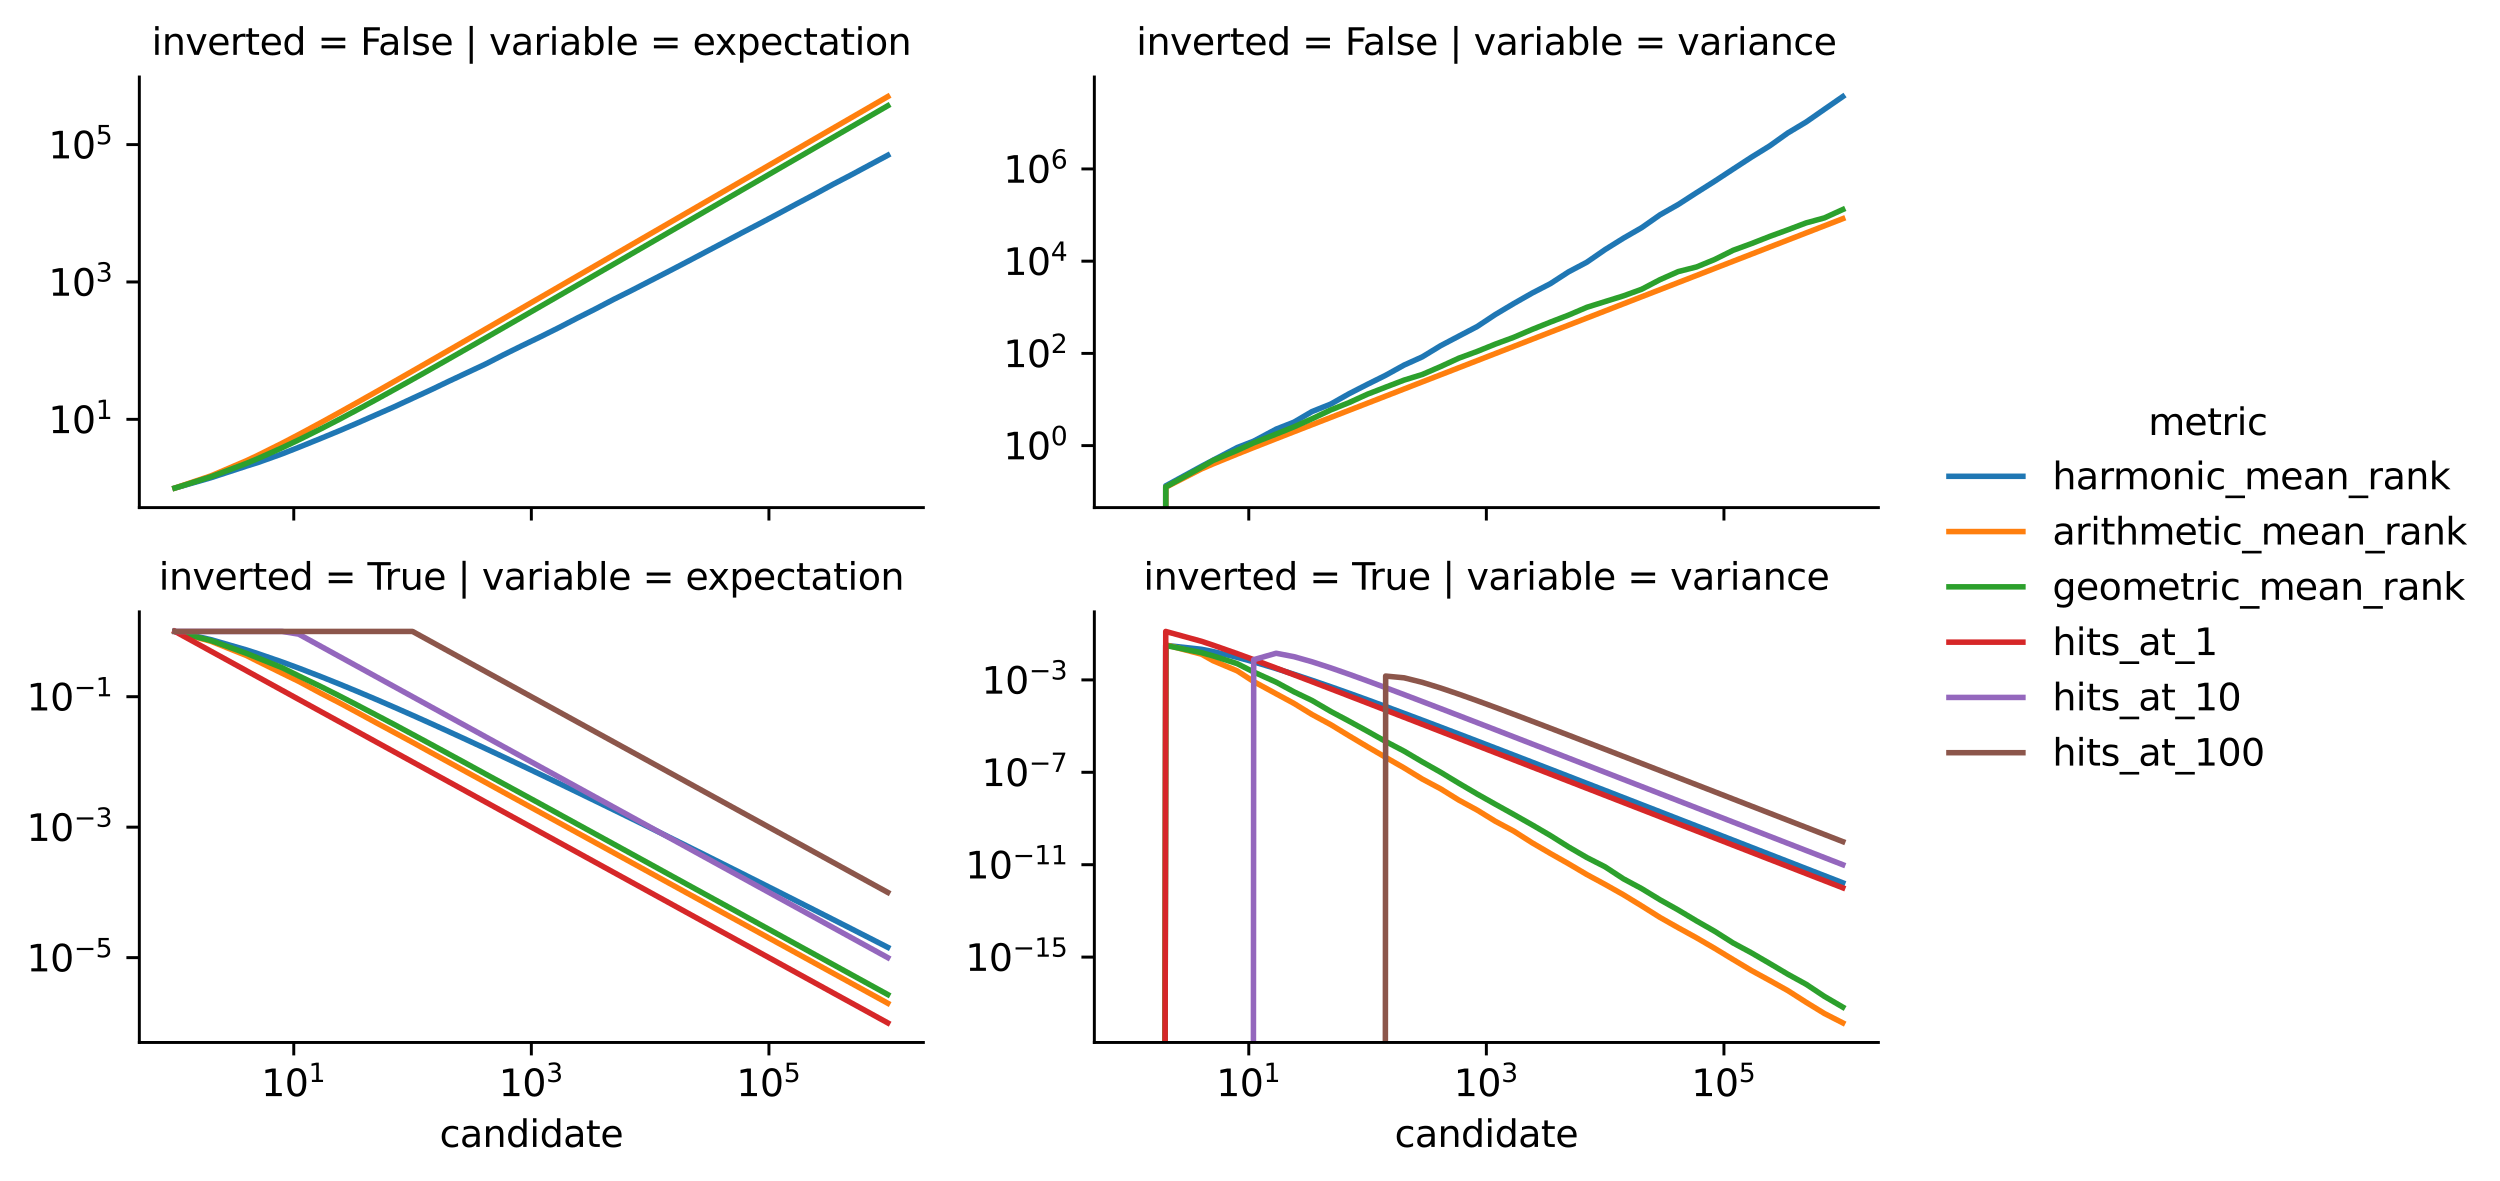 <?xml version="1.0" encoding="utf-8" standalone="no"?>
<!DOCTYPE svg PUBLIC "-//W3C//DTD SVG 1.1//EN"
  "http://www.w3.org/Graphics/SVG/1.1/DTD/svg11.dtd">
<svg xmlns:xlink="http://www.w3.org/1999/xlink" width="676.414pt" height="319.606pt" viewBox="0 0 676.414 319.606" xmlns="http://www.w3.org/2000/svg" version="1.1">
 <defs>
  <style type="text/css">*{stroke-linejoin: round; stroke-linecap: butt}</style>
 </defs>
 <g id="figure_1">
  <g id="patch_1">
   <path d="M 0 319.606 
L 676.414 319.606 
L 676.414 0 
L 0 0 
z
" style="fill: #ffffff"/>
  </g>
  <g id="axes_1">
   <g id="patch_2">
    <path d="M 37.7 137.336 
L 249.828 137.336 
L 249.828 20.842 
L 37.7 20.842 
z
" style="fill: #ffffff"/>
   </g>
   <g id="PolyCollection_1">
    <defs>
     <path id="m858f7eb46a" d="M 47.342 -187.565 
L 47.342 -187.565 
L 57.017 -190.287 
L 57.017 -190.384 
L 57.017 -190.384 
L 47.342 -187.565 
z
" style="stroke: #1f77b4; stroke-opacity: 0.2"/>
    </defs>
    <g clip-path="url(#p6b80178829)">
     <use xlink:href="#m858f7eb46a" x="0" y="319.606" style="fill: #1f77b4; fill-opacity: 0.2; stroke: #1f77b4; stroke-opacity: 0.2"/>
    </g>
   </g>
   <g id="PolyCollection_2">
    <defs>
     <path id="m5277b70ebd" d="M 47.342 -187.565 
L 47.342 -187.565 
L 57.017 -190.838 
L 57.017 -190.838 
L 57.017 -190.838 
L 47.342 -187.565 
z
" style="stroke: #ff7f0e; stroke-opacity: 0.2"/>
    </defs>
    <g clip-path="url(#p6b80178829)">
     <use xlink:href="#m5277b70ebd" x="0" y="319.606" style="fill: #ff7f0e; fill-opacity: 0.2; stroke: #ff7f0e; stroke-opacity: 0.2"/>
    </g>
   </g>
   <g id="PolyCollection_3">
    <defs>
     <path id="ma935b6b243" d="M 47.342 -187.565 
L 47.342 -187.565 
L 57.017 -190.604 
L 57.017 -190.604 
L 57.017 -190.604 
L 47.342 -187.565 
z
" style="stroke: #2ca02c; stroke-opacity: 0.2"/>
    </defs>
    <g clip-path="url(#p6b80178829)">
     <use xlink:href="#ma935b6b243" x="0" y="319.606" style="fill: #2ca02c; fill-opacity: 0.2; stroke: #2ca02c; stroke-opacity: 0.2"/>
    </g>
   </g>
   <g id="matplotlib.axis_1">
    <g id="xtick_1">
     <g id="line2d_1">
      <defs>
       <path id="m3d6d8d6d64" d="M 0 0 
L 0 3.5 
" style="stroke: #000000; stroke-width: 0.8"/>
      </defs>
      <g>
       <use xlink:href="#m3d6d8d6d64" x="79.483" y="137.336" style="stroke: #000000; stroke-width: 0.8"/>
      </g>
     </g>
    </g>
    <g id="xtick_2">
     <g id="line2d_2">
      <g>
       <use xlink:href="#m3d6d8d6d64" x="143.764" y="137.336" style="stroke: #000000; stroke-width: 0.8"/>
      </g>
     </g>
    </g>
    <g id="xtick_3">
     <g id="line2d_3">
      <g>
       <use xlink:href="#m3d6d8d6d64" x="208.045" y="137.336" style="stroke: #000000; stroke-width: 0.8"/>
      </g>
     </g>
    </g>
   </g>
   <g id="matplotlib.axis_2">
    <g id="ytick_1">
     <g id="line2d_4">
      <defs>
       <path id="ma87778d236" d="M 0 0 
L -3.5 0 
" style="stroke: #000000; stroke-width: 0.8"/>
      </defs>
      <g>
       <use xlink:href="#ma87778d236" x="37.7" y="113.458" style="stroke: #000000; stroke-width: 0.8"/>
      </g>
     </g>
     <g id="text_1">
      <!-- $\mathdefault{10^{1}}$ -->
      <g transform="translate(13.1 117.257)scale(0.1 -0.1)">
       <defs>
        <path id="DejaVuSans-31" d="M 794 531 
L 1825 531 
L 1825 4091 
L 703 3866 
L 703 4441 
L 1819 4666 
L 2450 4666 
L 2450 531 
L 3481 531 
L 3481 0 
L 794 0 
L 794 531 
z
" transform="scale(0.016)"/>
        <path id="DejaVuSans-30" d="M 2034 4250 
Q 1547 4250 1301 3770 
Q 1056 3291 1056 2328 
Q 1056 1369 1301 889 
Q 1547 409 2034 409 
Q 2525 409 2770 889 
Q 3016 1369 3016 2328 
Q 3016 3291 2770 3770 
Q 2525 4250 2034 4250 
z
M 2034 4750 
Q 2819 4750 3233 4129 
Q 3647 3509 3647 2328 
Q 3647 1150 3233 529 
Q 2819 -91 2034 -91 
Q 1250 -91 836 529 
Q 422 1150 422 2328 
Q 422 3509 836 4129 
Q 1250 4750 2034 4750 
z
" transform="scale(0.016)"/>
       </defs>
       <use xlink:href="#DejaVuSans-31" transform="translate(0 0.684)"/>
       <use xlink:href="#DejaVuSans-30" transform="translate(63.623 0.684)"/>
       <use xlink:href="#DejaVuSans-31" transform="translate(128.203 38.966)scale(0.7)"/>
      </g>
     </g>
    </g>
    <g id="ytick_2">
     <g id="line2d_5">
      <g>
       <use xlink:href="#ma87778d236" x="37.7" y="76.292" style="stroke: #000000; stroke-width: 0.8"/>
      </g>
     </g>
     <g id="text_2">
      <!-- $\mathdefault{10^{3}}$ -->
      <g transform="translate(13.1 80.091)scale(0.1 -0.1)">
       <defs>
        <path id="DejaVuSans-33" d="M 2597 2516 
Q 3050 2419 3304 2112 
Q 3559 1806 3559 1356 
Q 3559 666 3084 287 
Q 2609 -91 1734 -91 
Q 1441 -91 1130 -33 
Q 819 25 488 141 
L 488 750 
Q 750 597 1062 519 
Q 1375 441 1716 441 
Q 2309 441 2620 675 
Q 2931 909 2931 1356 
Q 2931 1769 2642 2001 
Q 2353 2234 1838 2234 
L 1294 2234 
L 1294 2753 
L 1863 2753 
Q 2328 2753 2575 2939 
Q 2822 3125 2822 3475 
Q 2822 3834 2567 4026 
Q 2313 4219 1838 4219 
Q 1578 4219 1281 4162 
Q 984 4106 628 3988 
L 628 4550 
Q 988 4650 1302 4700 
Q 1616 4750 1894 4750 
Q 2613 4750 3031 4423 
Q 3450 4097 3450 3541 
Q 3450 3153 3228 2886 
Q 3006 2619 2597 2516 
z
" transform="scale(0.016)"/>
       </defs>
       <use xlink:href="#DejaVuSans-31" transform="translate(0 0.766)"/>
       <use xlink:href="#DejaVuSans-30" transform="translate(63.623 0.766)"/>
       <use xlink:href="#DejaVuSans-33" transform="translate(128.203 39.047)scale(0.7)"/>
      </g>
     </g>
    </g>
    <g id="ytick_3">
     <g id="line2d_6">
      <g>
       <use xlink:href="#ma87778d236" x="37.7" y="39.126" style="stroke: #000000; stroke-width: 0.8"/>
      </g>
     </g>
     <g id="text_3">
      <!-- $\mathdefault{10^{5}}$ -->
      <g transform="translate(13.1 42.926)scale(0.1 -0.1)">
       <defs>
        <path id="DejaVuSans-35" d="M 691 4666 
L 3169 4666 
L 3169 4134 
L 1269 4134 
L 1269 2991 
Q 1406 3038 1543 3061 
Q 1681 3084 1819 3084 
Q 2600 3084 3056 2656 
Q 3513 2228 3513 1497 
Q 3513 744 3044 326 
Q 2575 -91 1722 -91 
Q 1428 -91 1123 -41 
Q 819 9 494 109 
L 494 744 
Q 775 591 1075 516 
Q 1375 441 1709 441 
Q 2250 441 2565 725 
Q 2881 1009 2881 1497 
Q 2881 1984 2565 2268 
Q 2250 2553 1709 2553 
Q 1456 2553 1204 2497 
Q 953 2441 691 2322 
L 691 4666 
z
" transform="scale(0.016)"/>
       </defs>
       <use xlink:href="#DejaVuSans-31" transform="translate(0 0.684)"/>
       <use xlink:href="#DejaVuSans-30" transform="translate(63.623 0.684)"/>
       <use xlink:href="#DejaVuSans-35" transform="translate(128.203 38.966)scale(0.7)"/>
      </g>
     </g>
    </g>
   </g>
   <g id="line2d_7">
    <path d="M 47.342 132.041 
L 57.017 129.271 
L 66.693 126.106 
L 69.807 125.133 
L 76.368 122.783 
L 80.813 121.036 
L 86.89 118.576 
L 91.703 116.59 
L 96.565 114.511 
L 101.666 112.259 
L 106.645 110.073 
L 111.623 107.766 
L 116.518 105.512 
L 121.506 103.118 
L 126.437 100.807 
L 131.387 98.487 
L 136.328 95.951 
L 141.28 93.508 
L 146.227 91.12 
L 151.179 88.656 
L 156.123 86.09 
L 161.07 83.601 
L 166.013 81.011 
L 170.96 78.544 
L 175.905 75.995 
L 180.849 73.452 
L 185.794 70.877 
L 190.738 68.27 
L 195.683 65.666 
L 200.628 63.046 
L 205.573 60.469 
L 210.517 57.856 
L 215.462 55.192 
L 220.407 52.583 
L 225.352 49.888 
L 230.296 47.317 
L 235.241 44.658 
L 240.186 42.012 
" clip-path="url(#p6b80178829)" style="fill: none; stroke: #1f77b4; stroke-width: 1.5; stroke-linecap: square"/>
   </g>
   <g id="line2d_8">
    <path d="M 47.342 132.041 
L 57.017 128.769 
L 66.693 124.646 
L 69.807 123.175 
L 76.368 119.902 
L 80.813 117.581 
L 86.89 114.308 
L 91.703 111.657 
L 96.565 108.942 
L 101.666 106.063 
L 106.645 103.233 
L 111.623 100.389 
L 116.518 97.583 
L 121.506 94.715 
L 126.437 91.876 
L 131.387 89.023 
L 136.328 86.172 
L 141.28 83.313 
L 146.227 80.455 
L 151.179 77.594 
L 156.123 74.737 
L 161.07 71.878 
L 166.013 69.021 
L 170.96 66.161 
L 175.905 63.302 
L 180.849 60.444 
L 185.794 57.585 
L 190.738 54.726 
L 195.683 51.867 
L 200.628 49.009 
L 205.573 46.15 
L 210.517 43.291 
L 215.462 40.432 
L 220.407 37.573 
L 225.352 34.714 
L 230.296 31.855 
L 235.241 28.996 
L 240.186 26.137 
" clip-path="url(#p6b80178829)" style="fill: none; stroke: #ff7f0e; stroke-width: 1.5; stroke-linecap: square"/>
   </g>
   <g id="line2d_9">
    <path d="M 47.342 132.041 
L 57.017 129.003 
L 66.693 125.362 
L 69.807 124.059 
L 76.368 121.129 
L 80.813 119.018 
L 86.89 115.996 
L 91.703 113.509 
L 96.565 110.93 
L 101.666 108.167 
L 106.645 105.426 
L 111.623 102.651 
L 116.518 99.898 
L 121.506 97.071 
L 126.437 94.263 
L 131.387 91.433 
L 136.328 88.599 
L 141.28 85.753 
L 146.227 82.905 
L 151.179 80.051 
L 156.123 77.199 
L 161.07 74.344 
L 166.013 71.49 
L 170.96 68.632 
L 175.905 65.775 
L 180.849 62.917 
L 185.794 60.059 
L 190.738 57.201 
L 195.683 54.343 
L 200.628 51.484 
L 205.573 48.626 
L 210.517 45.767 
L 215.462 42.908 
L 220.407 40.049 
L 225.352 37.19 
L 230.296 34.332 
L 235.241 31.473 
L 240.186 28.614 
" clip-path="url(#p6b80178829)" style="fill: none; stroke: #2ca02c; stroke-width: 1.5; stroke-linecap: square"/>
   </g>
   <g id="line2d_10"/>
   <g id="line2d_11"/>
   <g id="line2d_12"/>
   <g id="line2d_13"/>
   <g id="line2d_14"/>
   <g id="line2d_15"/>
   <g id="patch_3">
    <path d="M 37.7 137.336 
L 37.7 20.842 
" style="fill: none; stroke: #000000; stroke-width: 0.8; stroke-linejoin: miter; stroke-linecap: square"/>
   </g>
   <g id="patch_4">
    <path d="M 37.7 137.336 
L 249.828 137.336 
" style="fill: none; stroke: #000000; stroke-width: 0.8; stroke-linejoin: miter; stroke-linecap: square"/>
   </g>
   <g id="text_4">
    <!-- inverted = False | variable = expectation -->
    <g transform="translate(41.03 14.842)scale(0.1 -0.1)">
     <defs>
      <path id="DejaVuSans-69" d="M 603 3500 
L 1178 3500 
L 1178 0 
L 603 0 
L 603 3500 
z
M 603 4863 
L 1178 4863 
L 1178 4134 
L 603 4134 
L 603 4863 
z
" transform="scale(0.016)"/>
      <path id="DejaVuSans-6e" d="M 3513 2113 
L 3513 0 
L 2938 0 
L 2938 2094 
Q 2938 2591 2744 2837 
Q 2550 3084 2163 3084 
Q 1697 3084 1428 2787 
Q 1159 2491 1159 1978 
L 1159 0 
L 581 0 
L 581 3500 
L 1159 3500 
L 1159 2956 
Q 1366 3272 1645 3428 
Q 1925 3584 2291 3584 
Q 2894 3584 3203 3211 
Q 3513 2838 3513 2113 
z
" transform="scale(0.016)"/>
      <path id="DejaVuSans-76" d="M 191 3500 
L 800 3500 
L 1894 563 
L 2988 3500 
L 3597 3500 
L 2284 0 
L 1503 0 
L 191 3500 
z
" transform="scale(0.016)"/>
      <path id="DejaVuSans-65" d="M 3597 1894 
L 3597 1613 
L 953 1613 
Q 991 1019 1311 708 
Q 1631 397 2203 397 
Q 2534 397 2845 478 
Q 3156 559 3463 722 
L 3463 178 
Q 3153 47 2828 -22 
Q 2503 -91 2169 -91 
Q 1331 -91 842 396 
Q 353 884 353 1716 
Q 353 2575 817 3079 
Q 1281 3584 2069 3584 
Q 2775 3584 3186 3129 
Q 3597 2675 3597 1894 
z
M 3022 2063 
Q 3016 2534 2758 2815 
Q 2500 3097 2075 3097 
Q 1594 3097 1305 2825 
Q 1016 2553 972 2059 
L 3022 2063 
z
" transform="scale(0.016)"/>
      <path id="DejaVuSans-72" d="M 2631 2963 
Q 2534 3019 2420 3045 
Q 2306 3072 2169 3072 
Q 1681 3072 1420 2755 
Q 1159 2438 1159 1844 
L 1159 0 
L 581 0 
L 581 3500 
L 1159 3500 
L 1159 2956 
Q 1341 3275 1631 3429 
Q 1922 3584 2338 3584 
Q 2397 3584 2469 3576 
Q 2541 3569 2628 3553 
L 2631 2963 
z
" transform="scale(0.016)"/>
      <path id="DejaVuSans-74" d="M 1172 4494 
L 1172 3500 
L 2356 3500 
L 2356 3053 
L 1172 3053 
L 1172 1153 
Q 1172 725 1289 603 
Q 1406 481 1766 481 
L 2356 481 
L 2356 0 
L 1766 0 
Q 1100 0 847 248 
Q 594 497 594 1153 
L 594 3053 
L 172 3053 
L 172 3500 
L 594 3500 
L 594 4494 
L 1172 4494 
z
" transform="scale(0.016)"/>
      <path id="DejaVuSans-64" d="M 2906 2969 
L 2906 4863 
L 3481 4863 
L 3481 0 
L 2906 0 
L 2906 525 
Q 2725 213 2448 61 
Q 2172 -91 1784 -91 
Q 1150 -91 751 415 
Q 353 922 353 1747 
Q 353 2572 751 3078 
Q 1150 3584 1784 3584 
Q 2172 3584 2448 3432 
Q 2725 3281 2906 2969 
z
M 947 1747 
Q 947 1113 1208 752 
Q 1469 391 1925 391 
Q 2381 391 2643 752 
Q 2906 1113 2906 1747 
Q 2906 2381 2643 2742 
Q 2381 3103 1925 3103 
Q 1469 3103 1208 2742 
Q 947 2381 947 1747 
z
" transform="scale(0.016)"/>
      <path id="DejaVuSans-20" transform="scale(0.016)"/>
      <path id="DejaVuSans-3d" d="M 678 2906 
L 4684 2906 
L 4684 2381 
L 678 2381 
L 678 2906 
z
M 678 1631 
L 4684 1631 
L 4684 1100 
L 678 1100 
L 678 1631 
z
" transform="scale(0.016)"/>
      <path id="DejaVuSans-46" d="M 628 4666 
L 3309 4666 
L 3309 4134 
L 1259 4134 
L 1259 2759 
L 3109 2759 
L 3109 2228 
L 1259 2228 
L 1259 0 
L 628 0 
L 628 4666 
z
" transform="scale(0.016)"/>
      <path id="DejaVuSans-61" d="M 2194 1759 
Q 1497 1759 1228 1600 
Q 959 1441 959 1056 
Q 959 750 1161 570 
Q 1363 391 1709 391 
Q 2188 391 2477 730 
Q 2766 1069 2766 1631 
L 2766 1759 
L 2194 1759 
z
M 3341 1997 
L 3341 0 
L 2766 0 
L 2766 531 
Q 2569 213 2275 61 
Q 1981 -91 1556 -91 
Q 1019 -91 701 211 
Q 384 513 384 1019 
Q 384 1609 779 1909 
Q 1175 2209 1959 2209 
L 2766 2209 
L 2766 2266 
Q 2766 2663 2505 2880 
Q 2244 3097 1772 3097 
Q 1472 3097 1187 3025 
Q 903 2953 641 2809 
L 641 3341 
Q 956 3463 1253 3523 
Q 1550 3584 1831 3584 
Q 2591 3584 2966 3190 
Q 3341 2797 3341 1997 
z
" transform="scale(0.016)"/>
      <path id="DejaVuSans-6c" d="M 603 4863 
L 1178 4863 
L 1178 0 
L 603 0 
L 603 4863 
z
" transform="scale(0.016)"/>
      <path id="DejaVuSans-73" d="M 2834 3397 
L 2834 2853 
Q 2591 2978 2328 3040 
Q 2066 3103 1784 3103 
Q 1356 3103 1142 2972 
Q 928 2841 928 2578 
Q 928 2378 1081 2264 
Q 1234 2150 1697 2047 
L 1894 2003 
Q 2506 1872 2764 1633 
Q 3022 1394 3022 966 
Q 3022 478 2636 193 
Q 2250 -91 1575 -91 
Q 1294 -91 989 -36 
Q 684 19 347 128 
L 347 722 
Q 666 556 975 473 
Q 1284 391 1588 391 
Q 1994 391 2212 530 
Q 2431 669 2431 922 
Q 2431 1156 2273 1281 
Q 2116 1406 1581 1522 
L 1381 1569 
Q 847 1681 609 1914 
Q 372 2147 372 2553 
Q 372 3047 722 3315 
Q 1072 3584 1716 3584 
Q 2034 3584 2315 3537 
Q 2597 3491 2834 3397 
z
" transform="scale(0.016)"/>
      <path id="DejaVuSans-7c" d="M 1344 4891 
L 1344 -1509 
L 813 -1509 
L 813 4891 
L 1344 4891 
z
" transform="scale(0.016)"/>
      <path id="DejaVuSans-62" d="M 3116 1747 
Q 3116 2381 2855 2742 
Q 2594 3103 2138 3103 
Q 1681 3103 1420 2742 
Q 1159 2381 1159 1747 
Q 1159 1113 1420 752 
Q 1681 391 2138 391 
Q 2594 391 2855 752 
Q 3116 1113 3116 1747 
z
M 1159 2969 
Q 1341 3281 1617 3432 
Q 1894 3584 2278 3584 
Q 2916 3584 3314 3078 
Q 3713 2572 3713 1747 
Q 3713 922 3314 415 
Q 2916 -91 2278 -91 
Q 1894 -91 1617 61 
Q 1341 213 1159 525 
L 1159 0 
L 581 0 
L 581 4863 
L 1159 4863 
L 1159 2969 
z
" transform="scale(0.016)"/>
      <path id="DejaVuSans-78" d="M 3513 3500 
L 2247 1797 
L 3578 0 
L 2900 0 
L 1881 1375 
L 863 0 
L 184 0 
L 1544 1831 
L 300 3500 
L 978 3500 
L 1906 2253 
L 2834 3500 
L 3513 3500 
z
" transform="scale(0.016)"/>
      <path id="DejaVuSans-70" d="M 1159 525 
L 1159 -1331 
L 581 -1331 
L 581 3500 
L 1159 3500 
L 1159 2969 
Q 1341 3281 1617 3432 
Q 1894 3584 2278 3584 
Q 2916 3584 3314 3078 
Q 3713 2572 3713 1747 
Q 3713 922 3314 415 
Q 2916 -91 2278 -91 
Q 1894 -91 1617 61 
Q 1341 213 1159 525 
z
M 3116 1747 
Q 3116 2381 2855 2742 
Q 2594 3103 2138 3103 
Q 1681 3103 1420 2742 
Q 1159 2381 1159 1747 
Q 1159 1113 1420 752 
Q 1681 391 2138 391 
Q 2594 391 2855 752 
Q 3116 1113 3116 1747 
z
" transform="scale(0.016)"/>
      <path id="DejaVuSans-63" d="M 3122 3366 
L 3122 2828 
Q 2878 2963 2633 3030 
Q 2388 3097 2138 3097 
Q 1578 3097 1268 2742 
Q 959 2388 959 1747 
Q 959 1106 1268 751 
Q 1578 397 2138 397 
Q 2388 397 2633 464 
Q 2878 531 3122 666 
L 3122 134 
Q 2881 22 2623 -34 
Q 2366 -91 2075 -91 
Q 1284 -91 818 406 
Q 353 903 353 1747 
Q 353 2603 823 3093 
Q 1294 3584 2113 3584 
Q 2378 3584 2631 3529 
Q 2884 3475 3122 3366 
z
" transform="scale(0.016)"/>
      <path id="DejaVuSans-6f" d="M 1959 3097 
Q 1497 3097 1228 2736 
Q 959 2375 959 1747 
Q 959 1119 1226 758 
Q 1494 397 1959 397 
Q 2419 397 2687 759 
Q 2956 1122 2956 1747 
Q 2956 2369 2687 2733 
Q 2419 3097 1959 3097 
z
M 1959 3584 
Q 2709 3584 3137 3096 
Q 3566 2609 3566 1747 
Q 3566 888 3137 398 
Q 2709 -91 1959 -91 
Q 1206 -91 779 398 
Q 353 888 353 1747 
Q 353 2609 779 3096 
Q 1206 3584 1959 3584 
z
" transform="scale(0.016)"/>
     </defs>
     <use xlink:href="#DejaVuSans-69"/>
     <use xlink:href="#DejaVuSans-6e" x="27.783"/>
     <use xlink:href="#DejaVuSans-76" x="91.162"/>
     <use xlink:href="#DejaVuSans-65" x="150.342"/>
     <use xlink:href="#DejaVuSans-72" x="211.865"/>
     <use xlink:href="#DejaVuSans-74" x="252.979"/>
     <use xlink:href="#DejaVuSans-65" x="292.188"/>
     <use xlink:href="#DejaVuSans-64" x="353.711"/>
     <use xlink:href="#DejaVuSans-20" x="417.188"/>
     <use xlink:href="#DejaVuSans-3d" x="448.975"/>
     <use xlink:href="#DejaVuSans-20" x="532.764"/>
     <use xlink:href="#DejaVuSans-46" x="564.551"/>
     <use xlink:href="#DejaVuSans-61" x="612.945"/>
     <use xlink:href="#DejaVuSans-6c" x="674.225"/>
     <use xlink:href="#DejaVuSans-73" x="702.008"/>
     <use xlink:href="#DejaVuSans-65" x="754.107"/>
     <use xlink:href="#DejaVuSans-20" x="815.631"/>
     <use xlink:href="#DejaVuSans-7c" x="847.418"/>
     <use xlink:href="#DejaVuSans-20" x="881.109"/>
     <use xlink:href="#DejaVuSans-76" x="912.896"/>
     <use xlink:href="#DejaVuSans-61" x="972.076"/>
     <use xlink:href="#DejaVuSans-72" x="1033.355"/>
     <use xlink:href="#DejaVuSans-69" x="1074.469"/>
     <use xlink:href="#DejaVuSans-61" x="1102.252"/>
     <use xlink:href="#DejaVuSans-62" x="1163.531"/>
     <use xlink:href="#DejaVuSans-6c" x="1227.008"/>
     <use xlink:href="#DejaVuSans-65" x="1254.791"/>
     <use xlink:href="#DejaVuSans-20" x="1316.314"/>
     <use xlink:href="#DejaVuSans-3d" x="1348.102"/>
     <use xlink:href="#DejaVuSans-20" x="1431.891"/>
     <use xlink:href="#DejaVuSans-65" x="1463.678"/>
     <use xlink:href="#DejaVuSans-78" x="1523.451"/>
     <use xlink:href="#DejaVuSans-70" x="1582.631"/>
     <use xlink:href="#DejaVuSans-65" x="1646.107"/>
     <use xlink:href="#DejaVuSans-63" x="1707.631"/>
     <use xlink:href="#DejaVuSans-74" x="1762.611"/>
     <use xlink:href="#DejaVuSans-61" x="1801.82"/>
     <use xlink:href="#DejaVuSans-74" x="1863.1"/>
     <use xlink:href="#DejaVuSans-69" x="1902.309"/>
     <use xlink:href="#DejaVuSans-6f" x="1930.092"/>
     <use xlink:href="#DejaVuSans-6e" x="1991.273"/>
    </g>
   </g>
  </g>
  <g id="axes_2">
   <g id="patch_5">
    <path d="M 296.093 137.336 
L 508.221 137.336 
L 508.221 20.842 
L 296.093 20.842 
z
" style="fill: #ffffff"/>
   </g>
   <g id="PolyCollection_4">
    <path d="M 305.735 12596.296 
L 305.735 12596.296 
L 315.41 131.542 
L 315.41 131.359 
L 315.41 131.359 
L 305.735 12596.296 
z
" clip-path="url(#p394985a0e8)" style="fill: #1f77b4; fill-opacity: 0.2; stroke: #1f77b4; stroke-opacity: 0.2"/>
   </g>
   <g id="PolyCollection_5">
    <path d="M 305.735 12596.296 
L 305.735 12596.296 
L 315.41 131.832 
L 315.41 131.832 
L 315.41 131.832 
L 305.735 12596.296 
z
" clip-path="url(#p394985a0e8)" style="fill: #ff7f0e; fill-opacity: 0.2; stroke: #ff7f0e; stroke-opacity: 0.2"/>
   </g>
   <g id="PolyCollection_6">
    <path d="M 305.735 12596.296 
L 305.735 12596.296 
L 315.41 132.041 
L 315.41 131.497 
L 315.41 131.497 
L 305.735 12596.296 
z
" clip-path="url(#p394985a0e8)" style="fill: #2ca02c; fill-opacity: 0.2; stroke: #2ca02c; stroke-opacity: 0.2"/>
   </g>
   <g id="matplotlib.axis_3">
    <g id="xtick_4">
     <g id="line2d_16">
      <g>
       <use xlink:href="#m3d6d8d6d64" x="337.876" y="137.336" style="stroke: #000000; stroke-width: 0.8"/>
      </g>
     </g>
    </g>
    <g id="xtick_5">
     <g id="line2d_17">
      <g>
       <use xlink:href="#m3d6d8d6d64" x="402.157" y="137.336" style="stroke: #000000; stroke-width: 0.8"/>
      </g>
     </g>
    </g>
    <g id="xtick_6">
     <g id="line2d_18">
      <g>
       <use xlink:href="#m3d6d8d6d64" x="466.438" y="137.336" style="stroke: #000000; stroke-width: 0.8"/>
      </g>
     </g>
    </g>
   </g>
   <g id="matplotlib.axis_4">
    <g id="ytick_4">
     <g id="line2d_19">
      <g>
       <use xlink:href="#ma87778d236" x="296.093" y="120.565" style="stroke: #000000; stroke-width: 0.8"/>
      </g>
     </g>
     <g id="text_5">
      <!-- $\mathdefault{10^{0}}$ -->
      <g transform="translate(271.493 124.365)scale(0.1 -0.1)">
       <use xlink:href="#DejaVuSans-31" transform="translate(0 0.766)"/>
       <use xlink:href="#DejaVuSans-30" transform="translate(63.623 0.766)"/>
       <use xlink:href="#DejaVuSans-30" transform="translate(128.203 39.047)scale(0.7)"/>
      </g>
     </g>
    </g>
    <g id="ytick_5">
     <g id="line2d_20">
      <g>
       <use xlink:href="#ma87778d236" x="296.093" y="95.614" style="stroke: #000000; stroke-width: 0.8"/>
      </g>
     </g>
     <g id="text_6">
      <!-- $\mathdefault{10^{2}}$ -->
      <g transform="translate(271.493 99.413)scale(0.1 -0.1)">
       <defs>
        <path id="DejaVuSans-32" d="M 1228 531 
L 3431 531 
L 3431 0 
L 469 0 
L 469 531 
Q 828 903 1448 1529 
Q 2069 2156 2228 2338 
Q 2531 2678 2651 2914 
Q 2772 3150 2772 3378 
Q 2772 3750 2511 3984 
Q 2250 4219 1831 4219 
Q 1534 4219 1204 4116 
Q 875 4013 500 3803 
L 500 4441 
Q 881 4594 1212 4672 
Q 1544 4750 1819 4750 
Q 2544 4750 2975 4387 
Q 3406 4025 3406 3419 
Q 3406 3131 3298 2873 
Q 3191 2616 2906 2266 
Q 2828 2175 2409 1742 
Q 1991 1309 1228 531 
z
" transform="scale(0.016)"/>
       </defs>
       <use xlink:href="#DejaVuSans-31" transform="translate(0 0.766)"/>
       <use xlink:href="#DejaVuSans-30" transform="translate(63.623 0.766)"/>
       <use xlink:href="#DejaVuSans-32" transform="translate(128.203 39.047)scale(0.7)"/>
      </g>
     </g>
    </g>
    <g id="ytick_6">
     <g id="line2d_21">
      <g>
       <use xlink:href="#ma87778d236" x="296.093" y="70.662" style="stroke: #000000; stroke-width: 0.8"/>
      </g>
     </g>
     <g id="text_7">
      <!-- $\mathdefault{10^{4}}$ -->
      <g transform="translate(271.493 74.462)scale(0.1 -0.1)">
       <defs>
        <path id="DejaVuSans-34" d="M 2419 4116 
L 825 1625 
L 2419 1625 
L 2419 4116 
z
M 2253 4666 
L 3047 4666 
L 3047 1625 
L 3713 1625 
L 3713 1100 
L 3047 1100 
L 3047 0 
L 2419 0 
L 2419 1100 
L 313 1100 
L 313 1709 
L 2253 4666 
z
" transform="scale(0.016)"/>
       </defs>
       <use xlink:href="#DejaVuSans-31" transform="translate(0 0.684)"/>
       <use xlink:href="#DejaVuSans-30" transform="translate(63.623 0.684)"/>
       <use xlink:href="#DejaVuSans-34" transform="translate(128.203 38.966)scale(0.7)"/>
      </g>
     </g>
    </g>
    <g id="ytick_7">
     <g id="line2d_22">
      <g>
       <use xlink:href="#ma87778d236" x="296.093" y="45.711" style="stroke: #000000; stroke-width: 0.8"/>
      </g>
     </g>
     <g id="text_8">
      <!-- $\mathdefault{10^{6}}$ -->
      <g transform="translate(271.493 49.51)scale(0.1 -0.1)">
       <defs>
        <path id="DejaVuSans-36" d="M 2113 2584 
Q 1688 2584 1439 2293 
Q 1191 2003 1191 1497 
Q 1191 994 1439 701 
Q 1688 409 2113 409 
Q 2538 409 2786 701 
Q 3034 994 3034 1497 
Q 3034 2003 2786 2293 
Q 2538 2584 2113 2584 
z
M 3366 4563 
L 3366 3988 
Q 3128 4100 2886 4159 
Q 2644 4219 2406 4219 
Q 1781 4219 1451 3797 
Q 1122 3375 1075 2522 
Q 1259 2794 1537 2939 
Q 1816 3084 2150 3084 
Q 2853 3084 3261 2657 
Q 3669 2231 3669 1497 
Q 3669 778 3244 343 
Q 2819 -91 2113 -91 
Q 1303 -91 875 529 
Q 447 1150 447 2328 
Q 447 3434 972 4092 
Q 1497 4750 2381 4750 
Q 2619 4750 2861 4703 
Q 3103 4656 3366 4563 
z
" transform="scale(0.016)"/>
       </defs>
       <use xlink:href="#DejaVuSans-31" transform="translate(0 0.766)"/>
       <use xlink:href="#DejaVuSans-30" transform="translate(63.623 0.766)"/>
       <use xlink:href="#DejaVuSans-36" transform="translate(128.203 39.047)scale(0.7)"/>
      </g>
     </g>
    </g>
   </g>
   <g id="line2d_23">
    <path d="M 315.264 320.606 
L 315.41 131.45 
L 325.086 126.164 
L 328.2 124.519 
L 334.761 121.086 
L 339.206 119.354 
L 345.282 116.107 
L 350.096 114.219 
L 354.958 111.366 
L 360.059 109.321 
L 365.038 106.513 
L 370.016 103.967 
L 374.911 101.535 
L 379.899 98.774 
L 384.83 96.55 
L 389.779 93.535 
L 394.721 90.935 
L 399.673 88.345 
L 404.62 85.075 
L 409.572 82.126 
L 414.516 79.313 
L 419.463 76.754 
L 424.406 73.55 
L 429.353 70.938 
L 434.298 67.52 
L 439.242 64.443 
L 444.187 61.596 
L 449.131 58.129 
L 454.076 55.324 
L 459.021 52.136 
L 463.966 49.006 
L 468.91 45.762 
L 473.855 42.541 
L 478.8 39.484 
L 483.745 35.956 
L 488.689 33.003 
L 493.634 29.557 
L 498.579 26.137 
" clip-path="url(#p394985a0e8)" style="fill: none; stroke: #1f77b4; stroke-width: 1.5; stroke-linecap: square"/>
   </g>
   <g id="line2d_24">
    <path d="M 315.264 320.606 
L 315.41 131.832 
L 325.086 126.867 
L 328.2 125.53 
L 334.761 122.848 
L 339.206 121.082 
L 345.282 118.697 
L 350.096 116.819 
L 354.958 114.927 
L 360.059 112.945 
L 365.038 111.011 
L 370.016 109.078 
L 374.911 107.178 
L 379.899 105.241 
L 384.83 103.327 
L 389.779 101.406 
L 394.721 99.488 
L 399.673 97.566 
L 404.62 95.646 
L 409.572 93.724 
L 414.516 91.804 
L 419.463 89.884 
L 424.406 87.966 
L 429.353 86.045 
L 434.298 84.126 
L 439.242 82.207 
L 444.187 80.287 
L 449.131 78.368 
L 454.076 76.449 
L 459.021 74.529 
L 463.966 72.61 
L 468.91 70.691 
L 473.855 68.771 
L 478.8 66.852 
L 483.745 64.933 
L 488.689 63.013 
L 493.634 61.094 
L 498.579 59.175 
" clip-path="url(#p394985a0e8)" style="fill: none; stroke: #ff7f0e; stroke-width: 1.5; stroke-linecap: square"/>
   </g>
   <g id="line2d_25">
    <path d="M 315.264 320.606 
L 315.41 131.762 
L 325.086 126.426 
L 328.2 124.594 
L 334.761 121.839 
L 339.206 119.818 
L 345.282 117.439 
L 350.096 115.501 
L 354.958 113.316 
L 360.059 110.911 
L 365.038 108.91 
L 370.016 106.644 
L 374.911 104.749 
L 379.899 102.841 
L 384.83 101.314 
L 389.779 99.174 
L 394.721 96.902 
L 399.673 95.084 
L 404.62 93.089 
L 409.572 91.262 
L 414.516 89.146 
L 419.463 87.155 
L 424.406 85.248 
L 429.353 83.139 
L 434.298 81.59 
L 439.242 80.052 
L 444.187 78.255 
L 449.131 75.669 
L 454.076 73.479 
L 459.021 72.227 
L 463.966 70.19 
L 468.91 67.725 
L 473.855 65.916 
L 478.8 63.974 
L 483.745 62.168 
L 488.689 60.302 
L 493.634 58.949 
L 498.579 56.692 
" clip-path="url(#p394985a0e8)" style="fill: none; stroke: #2ca02c; stroke-width: 1.5; stroke-linecap: square"/>
   </g>
   <g id="patch_6">
    <path d="M 296.093 137.336 
L 296.093 20.842 
" style="fill: none; stroke: #000000; stroke-width: 0.8; stroke-linejoin: miter; stroke-linecap: square"/>
   </g>
   <g id="patch_7">
    <path d="M 296.093 137.336 
L 508.221 137.336 
" style="fill: none; stroke: #000000; stroke-width: 0.8; stroke-linejoin: miter; stroke-linecap: square"/>
   </g>
   <g id="text_9">
    <!-- inverted = False | variable = variance -->
    <g transform="translate(307.446 14.842)scale(0.1 -0.1)">
     <use xlink:href="#DejaVuSans-69"/>
     <use xlink:href="#DejaVuSans-6e" x="27.783"/>
     <use xlink:href="#DejaVuSans-76" x="91.162"/>
     <use xlink:href="#DejaVuSans-65" x="150.342"/>
     <use xlink:href="#DejaVuSans-72" x="211.865"/>
     <use xlink:href="#DejaVuSans-74" x="252.979"/>
     <use xlink:href="#DejaVuSans-65" x="292.188"/>
     <use xlink:href="#DejaVuSans-64" x="353.711"/>
     <use xlink:href="#DejaVuSans-20" x="417.188"/>
     <use xlink:href="#DejaVuSans-3d" x="448.975"/>
     <use xlink:href="#DejaVuSans-20" x="532.764"/>
     <use xlink:href="#DejaVuSans-46" x="564.551"/>
     <use xlink:href="#DejaVuSans-61" x="612.945"/>
     <use xlink:href="#DejaVuSans-6c" x="674.225"/>
     <use xlink:href="#DejaVuSans-73" x="702.008"/>
     <use xlink:href="#DejaVuSans-65" x="754.107"/>
     <use xlink:href="#DejaVuSans-20" x="815.631"/>
     <use xlink:href="#DejaVuSans-7c" x="847.418"/>
     <use xlink:href="#DejaVuSans-20" x="881.109"/>
     <use xlink:href="#DejaVuSans-76" x="912.896"/>
     <use xlink:href="#DejaVuSans-61" x="972.076"/>
     <use xlink:href="#DejaVuSans-72" x="1033.355"/>
     <use xlink:href="#DejaVuSans-69" x="1074.469"/>
     <use xlink:href="#DejaVuSans-61" x="1102.252"/>
     <use xlink:href="#DejaVuSans-62" x="1163.531"/>
     <use xlink:href="#DejaVuSans-6c" x="1227.008"/>
     <use xlink:href="#DejaVuSans-65" x="1254.791"/>
     <use xlink:href="#DejaVuSans-20" x="1316.314"/>
     <use xlink:href="#DejaVuSans-3d" x="1348.102"/>
     <use xlink:href="#DejaVuSans-20" x="1431.891"/>
     <use xlink:href="#DejaVuSans-76" x="1463.678"/>
     <use xlink:href="#DejaVuSans-61" x="1522.857"/>
     <use xlink:href="#DejaVuSans-72" x="1584.137"/>
     <use xlink:href="#DejaVuSans-69" x="1625.25"/>
     <use xlink:href="#DejaVuSans-61" x="1653.033"/>
     <use xlink:href="#DejaVuSans-6e" x="1714.312"/>
     <use xlink:href="#DejaVuSans-63" x="1777.691"/>
     <use xlink:href="#DejaVuSans-65" x="1832.672"/>
    </g>
   </g>
  </g>
  <g id="axes_3">
   <g id="patch_8">
    <path d="M 37.7 282.05 
L 249.828 282.05 
L 249.828 165.556 
L 37.7 165.556 
z
" style="fill: #ffffff"/>
   </g>
   <g id="PolyCollection_7">
    <defs>
     <path id="m2139d528aa" d="M 47.342 -148.755 
L 47.342 -148.755 
L 57.017 -146.55 
L 57.017 -146.55 
L 57.017 -146.55 
L 47.342 -148.755 
z
" style="stroke: #1f77b4; stroke-opacity: 0.2"/>
    </defs>
    <g clip-path="url(#pc4991bbcf3)">
     <use xlink:href="#m2139d528aa" x="0" y="319.606" style="fill: #1f77b4; fill-opacity: 0.2; stroke: #1f77b4; stroke-opacity: 0.2"/>
    </g>
   </g>
   <g id="PolyCollection_8">
    <defs>
     <path id="m959b1c584a" d="M 47.342 -148.755 
L 47.342 -148.755 
L 57.017 -146.015 
L 57.017 -146.21 
L 57.017 -146.21 
L 47.342 -148.755 
z
" style="stroke: #ff7f0e; stroke-opacity: 0.2"/>
    </defs>
    <g clip-path="url(#pc4991bbcf3)">
     <use xlink:href="#m959b1c584a" x="0" y="319.606" style="fill: #ff7f0e; fill-opacity: 0.2; stroke: #ff7f0e; stroke-opacity: 0.2"/>
    </g>
   </g>
   <g id="PolyCollection_9">
    <defs>
     <path id="m589afcd21c" d="M 47.342 -148.755 
L 47.342 -148.755 
L 57.017 -146.265 
L 57.017 -146.344 
L 57.017 -146.344 
L 47.342 -148.755 
z
" style="stroke: #2ca02c; stroke-opacity: 0.2"/>
    </defs>
    <g clip-path="url(#pc4991bbcf3)">
     <use xlink:href="#m589afcd21c" x="0" y="319.606" style="fill: #2ca02c; fill-opacity: 0.2; stroke: #2ca02c; stroke-opacity: 0.2"/>
    </g>
   </g>
   <g id="PolyCollection_10">
    <defs>
     <path id="ma8b626dd06" d="M 47.342 -148.755 
L 47.342 -148.755 
L 57.017 -143.442 
L 57.017 -143.442 
L 57.017 -143.442 
L 47.342 -148.755 
z
" style="stroke: #d62728; stroke-opacity: 0.2"/>
    </defs>
    <g clip-path="url(#pc4991bbcf3)">
     <use xlink:href="#ma8b626dd06" x="0" y="319.606" style="fill: #d62728; fill-opacity: 0.2; stroke: #d62728; stroke-opacity: 0.2"/>
    </g>
   </g>
   <g id="PolyCollection_11">
    <defs>
     <path id="mf66319984f" d="M 47.342 -148.755 
L 47.342 -148.755 
L 57.017 -148.755 
L 57.017 -148.755 
L 57.017 -148.755 
L 47.342 -148.755 
z
" style="stroke: #9467bd; stroke-opacity: 0.2"/>
    </defs>
    <g clip-path="url(#pc4991bbcf3)">
     <use xlink:href="#mf66319984f" x="0" y="319.606" style="fill: #9467bd; fill-opacity: 0.2; stroke: #9467bd; stroke-opacity: 0.2"/>
    </g>
   </g>
   <g id="PolyCollection_12">
    <defs>
     <path id="m8e2a066afd" d="M 47.342 -148.755 
L 47.342 -148.755 
L 57.017 -148.755 
L 57.017 -148.755 
L 57.017 -148.755 
L 47.342 -148.755 
z
" style="stroke: #8c564b; stroke-opacity: 0.2"/>
    </defs>
    <g clip-path="url(#pc4991bbcf3)">
     <use xlink:href="#m8e2a066afd" x="0" y="319.606" style="fill: #8c564b; fill-opacity: 0.2; stroke: #8c564b; stroke-opacity: 0.2"/>
    </g>
   </g>
   <g id="matplotlib.axis_5">
    <g id="xtick_7">
     <g id="line2d_26">
      <g>
       <use xlink:href="#m3d6d8d6d64" x="79.483" y="282.05" style="stroke: #000000; stroke-width: 0.8"/>
      </g>
     </g>
     <g id="text_10">
      <!-- $\mathdefault{10^{1}}$ -->
      <g transform="translate(70.683 296.649)scale(0.1 -0.1)">
       <use xlink:href="#DejaVuSans-31" transform="translate(0 0.684)"/>
       <use xlink:href="#DejaVuSans-30" transform="translate(63.623 0.684)"/>
       <use xlink:href="#DejaVuSans-31" transform="translate(128.203 38.966)scale(0.7)"/>
      </g>
     </g>
    </g>
    <g id="xtick_8">
     <g id="line2d_27">
      <g>
       <use xlink:href="#m3d6d8d6d64" x="143.764" y="282.05" style="stroke: #000000; stroke-width: 0.8"/>
      </g>
     </g>
     <g id="text_11">
      <!-- $\mathdefault{10^{3}}$ -->
      <g transform="translate(134.964 296.649)scale(0.1 -0.1)">
       <use xlink:href="#DejaVuSans-31" transform="translate(0 0.766)"/>
       <use xlink:href="#DejaVuSans-30" transform="translate(63.623 0.766)"/>
       <use xlink:href="#DejaVuSans-33" transform="translate(128.203 39.047)scale(0.7)"/>
      </g>
     </g>
    </g>
    <g id="xtick_9">
     <g id="line2d_28">
      <g>
       <use xlink:href="#m3d6d8d6d64" x="208.045" y="282.05" style="stroke: #000000; stroke-width: 0.8"/>
      </g>
     </g>
     <g id="text_12">
      <!-- $\mathdefault{10^{5}}$ -->
      <g transform="translate(199.245 296.649)scale(0.1 -0.1)">
       <use xlink:href="#DejaVuSans-31" transform="translate(0 0.684)"/>
       <use xlink:href="#DejaVuSans-30" transform="translate(63.623 0.684)"/>
       <use xlink:href="#DejaVuSans-35" transform="translate(128.203 38.966)scale(0.7)"/>
      </g>
     </g>
    </g>
    <g id="text_13">
     <!-- candidate -->
     <g transform="translate(118.944 310.327)scale(0.1 -0.1)">
      <use xlink:href="#DejaVuSans-63"/>
      <use xlink:href="#DejaVuSans-61" x="54.98"/>
      <use xlink:href="#DejaVuSans-6e" x="116.26"/>
      <use xlink:href="#DejaVuSans-64" x="179.639"/>
      <use xlink:href="#DejaVuSans-69" x="243.115"/>
      <use xlink:href="#DejaVuSans-64" x="270.898"/>
      <use xlink:href="#DejaVuSans-61" x="334.375"/>
      <use xlink:href="#DejaVuSans-74" x="395.654"/>
      <use xlink:href="#DejaVuSans-65" x="434.863"/>
     </g>
    </g>
   </g>
   <g id="matplotlib.axis_6">
    <g id="ytick_8">
     <g id="line2d_29">
      <g>
       <use xlink:href="#ma87778d236" x="37.7" y="259.104" style="stroke: #000000; stroke-width: 0.8"/>
      </g>
     </g>
     <g id="text_14">
      <!-- $\mathdefault{10^{-5}}$ -->
      <g transform="translate(7.2 262.904)scale(0.1 -0.1)">
       <defs>
        <path id="DejaVuSans-2212" d="M 678 2272 
L 4684 2272 
L 4684 1741 
L 678 1741 
L 678 2272 
z
" transform="scale(0.016)"/>
       </defs>
       <use xlink:href="#DejaVuSans-31" transform="translate(0 0.684)"/>
       <use xlink:href="#DejaVuSans-30" transform="translate(63.623 0.684)"/>
       <use xlink:href="#DejaVuSans-2212" transform="translate(128.203 38.966)scale(0.7)"/>
       <use xlink:href="#DejaVuSans-35" transform="translate(186.855 38.966)scale(0.7)"/>
      </g>
     </g>
    </g>
    <g id="ytick_9">
     <g id="line2d_30">
      <g>
       <use xlink:href="#ma87778d236" x="37.7" y="223.803" style="stroke: #000000; stroke-width: 0.8"/>
      </g>
     </g>
     <g id="text_15">
      <!-- $\mathdefault{10^{-3}}$ -->
      <g transform="translate(7.2 227.602)scale(0.1 -0.1)">
       <use xlink:href="#DejaVuSans-31" transform="translate(0 0.766)"/>
       <use xlink:href="#DejaVuSans-30" transform="translate(63.623 0.766)"/>
       <use xlink:href="#DejaVuSans-2212" transform="translate(128.203 39.047)scale(0.7)"/>
       <use xlink:href="#DejaVuSans-33" transform="translate(186.855 39.047)scale(0.7)"/>
      </g>
     </g>
    </g>
    <g id="ytick_10">
     <g id="line2d_31">
      <g>
       <use xlink:href="#ma87778d236" x="37.7" y="188.502" style="stroke: #000000; stroke-width: 0.8"/>
      </g>
     </g>
     <g id="text_16">
      <!-- $\mathdefault{10^{-1}}$ -->
      <g transform="translate(7.2 192.301)scale(0.1 -0.1)">
       <use xlink:href="#DejaVuSans-31" transform="translate(0 0.684)"/>
       <use xlink:href="#DejaVuSans-30" transform="translate(63.623 0.684)"/>
       <use xlink:href="#DejaVuSans-2212" transform="translate(128.203 38.966)scale(0.7)"/>
       <use xlink:href="#DejaVuSans-31" transform="translate(186.855 38.966)scale(0.7)"/>
      </g>
     </g>
    </g>
   </g>
   <g id="line2d_32">
    <path d="M 47.342 170.851 
L 57.017 173.057 
L 66.693 175.852 
L 69.807 176.86 
L 76.368 179.127 
L 80.813 180.76 
L 86.89 183.1 
L 91.703 185.028 
L 96.565 187.033 
L 101.666 189.19 
L 106.645 191.342 
L 111.623 193.533 
L 116.518 195.722 
L 121.506 197.983 
L 126.437 200.246 
L 131.387 202.541 
L 136.328 204.855 
L 141.28 207.193 
L 146.227 209.547 
L 151.179 211.919 
L 156.123 214.303 
L 161.07 216.702 
L 166.013 219.112 
L 170.96 221.535 
L 175.905 223.968 
L 180.849 226.411 
L 185.794 228.863 
L 190.738 231.324 
L 195.683 233.793 
L 200.628 236.27 
L 205.573 238.754 
L 210.517 241.245 
L 215.462 243.742 
L 220.407 246.246 
L 225.352 248.755 
L 230.296 251.269 
L 235.241 253.789 
L 240.186 256.313 
" clip-path="url(#pc4991bbcf3)" style="fill: none; stroke: #1f77b4; stroke-width: 1.5; stroke-linecap: square"/>
   </g>
   <g id="line2d_33">
    <path d="M 47.342 170.851 
L 57.017 173.493 
L 66.693 177.375 
L 69.807 178.955 
L 76.368 182.188 
L 80.813 184.356 
L 86.89 187.617 
L 91.703 190.091 
L 96.565 192.709 
L 101.666 195.494 
L 106.645 198.168 
L 111.623 200.856 
L 116.518 203.561 
L 121.506 206.285 
L 126.437 208.991 
L 131.387 211.699 
L 136.328 214.421 
L 141.28 217.129 
L 146.227 219.851 
L 151.179 222.565 
L 156.123 225.281 
L 161.07 227.997 
L 166.013 230.709 
L 170.96 233.428 
L 175.905 236.142 
L 180.849 238.859 
L 185.794 241.574 
L 190.738 244.288 
L 195.683 247.002 
L 200.628 249.718 
L 205.573 252.433 
L 210.517 255.148 
L 215.462 257.864 
L 220.407 260.579 
L 225.352 263.295 
L 230.296 266.011 
L 235.241 268.727 
L 240.186 271.442 
" clip-path="url(#pc4991bbcf3)" style="fill: none; stroke: #ff7f0e; stroke-width: 1.5; stroke-linecap: square"/>
   </g>
   <g id="line2d_34">
    <path d="M 47.342 170.851 
L 57.017 173.301 
L 66.693 176.784 
L 69.807 178.046 
L 76.368 180.674 
L 80.813 182.867 
L 86.89 185.795 
L 91.703 188.213 
L 96.565 190.721 
L 101.666 193.394 
L 106.645 196.014 
L 111.623 198.692 
L 116.518 201.333 
L 121.506 204.039 
L 126.437 206.717 
L 131.387 209.433 
L 136.328 212.117 
L 141.28 214.814 
L 146.227 217.515 
L 151.179 220.227 
L 156.123 222.944 
L 161.07 225.653 
L 166.013 228.359 
L 170.96 231.076 
L 175.905 233.792 
L 180.849 236.508 
L 185.794 239.224 
L 190.738 241.935 
L 195.683 244.649 
L 200.628 247.365 
L 205.573 250.083 
L 210.517 252.797 
L 215.462 255.513 
L 220.407 258.228 
L 225.352 260.943 
L 230.296 263.658 
L 235.241 266.374 
L 240.186 269.089 
" clip-path="url(#pc4991bbcf3)" style="fill: none; stroke: #2ca02c; stroke-width: 1.5; stroke-linecap: square"/>
   </g>
   <g id="line2d_35">
    <path d="M 47.342 170.851 
L 57.017 176.165 
L 66.693 181.478 
L 69.807 183.189 
L 76.368 186.791 
L 80.813 189.233 
L 86.89 192.57 
L 91.703 195.213 
L 96.565 197.883 
L 101.666 200.684 
L 106.645 203.418 
L 111.623 206.153 
L 116.518 208.841 
L 121.506 211.58 
L 126.437 214.288 
L 131.387 217.006 
L 136.328 219.72 
L 141.28 222.439 
L 146.227 225.156 
L 151.179 227.875 
L 156.123 230.59 
L 161.07 233.307 
L 166.013 236.021 
L 170.96 238.738 
L 175.905 241.454 
L 180.849 244.169 
L 185.794 246.885 
L 190.738 249.6 
L 195.683 252.316 
L 200.628 255.031 
L 205.573 257.747 
L 210.517 260.462 
L 215.462 263.178 
L 220.407 265.893 
L 225.352 268.609 
L 230.296 271.324 
L 235.241 274.04 
L 240.186 276.755 
" clip-path="url(#pc4991bbcf3)" style="fill: none; stroke: #d62728; stroke-width: 1.5; stroke-linecap: square"/>
   </g>
   <g id="line2d_36">
    <path d="M 47.342 170.851 
L 57.017 170.851 
L 66.693 170.851 
L 69.807 170.851 
L 76.368 170.851 
L 80.813 171.582 
L 86.89 174.919 
L 91.703 177.562 
L 96.565 180.232 
L 101.666 183.034 
L 106.645 185.768 
L 111.623 188.502 
L 116.518 191.19 
L 121.506 193.929 
L 126.437 196.637 
L 131.387 199.355 
L 136.328 202.069 
L 141.28 204.789 
L 146.227 207.505 
L 151.179 210.225 
L 156.123 212.94 
L 161.07 215.657 
L 166.013 218.371 
L 170.96 221.088 
L 175.905 223.803 
L 180.849 226.519 
L 185.794 229.234 
L 190.738 231.949 
L 195.683 234.665 
L 200.628 237.381 
L 205.573 240.096 
L 210.517 242.811 
L 215.462 245.527 
L 220.407 248.242 
L 225.352 250.958 
L 230.296 253.673 
L 235.241 256.389 
L 240.186 259.104 
" clip-path="url(#pc4991bbcf3)" style="fill: none; stroke: #9467bd; stroke-width: 1.5; stroke-linecap: square"/>
   </g>
   <g id="line2d_37">
    <path d="M 47.342 170.851 
L 57.017 170.851 
L 66.693 170.851 
L 69.807 170.851 
L 76.368 170.851 
L 80.813 170.851 
L 86.89 170.851 
L 91.703 170.851 
L 96.565 170.851 
L 101.666 170.851 
L 106.645 170.851 
L 111.623 170.851 
L 116.518 173.539 
L 121.506 176.279 
L 126.437 178.986 
L 131.387 181.705 
L 136.328 184.418 
L 141.28 187.138 
L 146.227 189.855 
L 151.179 192.574 
L 156.123 195.289 
L 161.07 198.006 
L 166.013 200.72 
L 170.96 203.437 
L 175.905 206.153 
L 180.849 208.868 
L 185.794 211.583 
L 190.738 214.299 
L 195.683 217.014 
L 200.628 219.73 
L 205.573 222.445 
L 210.517 225.161 
L 215.462 227.876 
L 220.407 230.592 
L 225.352 233.307 
L 230.296 236.023 
L 235.241 238.738 
L 240.186 241.454 
" clip-path="url(#pc4991bbcf3)" style="fill: none; stroke: #8c564b; stroke-width: 1.5; stroke-linecap: square"/>
   </g>
   <g id="patch_9">
    <path d="M 37.7 282.05 
L 37.7 165.556 
" style="fill: none; stroke: #000000; stroke-width: 0.8; stroke-linejoin: miter; stroke-linecap: square"/>
   </g>
   <g id="patch_10">
    <path d="M 37.7 282.05 
L 249.828 282.05 
" style="fill: none; stroke: #000000; stroke-width: 0.8; stroke-linejoin: miter; stroke-linecap: square"/>
   </g>
   <g id="text_17">
    <!-- inverted = True | variable = expectation -->
    <g transform="translate(42.966 159.556)scale(0.1 -0.1)">
     <defs>
      <path id="DejaVuSans-54" d="M -19 4666 
L 3928 4666 
L 3928 4134 
L 2272 4134 
L 2272 0 
L 1638 0 
L 1638 4134 
L -19 4134 
L -19 4666 
z
" transform="scale(0.016)"/>
      <path id="DejaVuSans-75" d="M 544 1381 
L 544 3500 
L 1119 3500 
L 1119 1403 
Q 1119 906 1312 657 
Q 1506 409 1894 409 
Q 2359 409 2629 706 
Q 2900 1003 2900 1516 
L 2900 3500 
L 3475 3500 
L 3475 0 
L 2900 0 
L 2900 538 
Q 2691 219 2414 64 
Q 2138 -91 1772 -91 
Q 1169 -91 856 284 
Q 544 659 544 1381 
z
M 1991 3584 
L 1991 3584 
z
" transform="scale(0.016)"/>
     </defs>
     <use xlink:href="#DejaVuSans-69"/>
     <use xlink:href="#DejaVuSans-6e" x="27.783"/>
     <use xlink:href="#DejaVuSans-76" x="91.162"/>
     <use xlink:href="#DejaVuSans-65" x="150.342"/>
     <use xlink:href="#DejaVuSans-72" x="211.865"/>
     <use xlink:href="#DejaVuSans-74" x="252.979"/>
     <use xlink:href="#DejaVuSans-65" x="292.188"/>
     <use xlink:href="#DejaVuSans-64" x="353.711"/>
     <use xlink:href="#DejaVuSans-20" x="417.188"/>
     <use xlink:href="#DejaVuSans-3d" x="448.975"/>
     <use xlink:href="#DejaVuSans-20" x="532.764"/>
     <use xlink:href="#DejaVuSans-54" x="564.551"/>
     <use xlink:href="#DejaVuSans-72" x="610.885"/>
     <use xlink:href="#DejaVuSans-75" x="651.998"/>
     <use xlink:href="#DejaVuSans-65" x="715.377"/>
     <use xlink:href="#DejaVuSans-20" x="776.9"/>
     <use xlink:href="#DejaVuSans-7c" x="808.688"/>
     <use xlink:href="#DejaVuSans-20" x="842.379"/>
     <use xlink:href="#DejaVuSans-76" x="874.166"/>
     <use xlink:href="#DejaVuSans-61" x="933.346"/>
     <use xlink:href="#DejaVuSans-72" x="994.625"/>
     <use xlink:href="#DejaVuSans-69" x="1035.738"/>
     <use xlink:href="#DejaVuSans-61" x="1063.521"/>
     <use xlink:href="#DejaVuSans-62" x="1124.801"/>
     <use xlink:href="#DejaVuSans-6c" x="1188.277"/>
     <use xlink:href="#DejaVuSans-65" x="1216.061"/>
     <use xlink:href="#DejaVuSans-20" x="1277.584"/>
     <use xlink:href="#DejaVuSans-3d" x="1309.371"/>
     <use xlink:href="#DejaVuSans-20" x="1393.16"/>
     <use xlink:href="#DejaVuSans-65" x="1424.947"/>
     <use xlink:href="#DejaVuSans-78" x="1484.721"/>
     <use xlink:href="#DejaVuSans-70" x="1543.9"/>
     <use xlink:href="#DejaVuSans-65" x="1607.377"/>
     <use xlink:href="#DejaVuSans-63" x="1668.9"/>
     <use xlink:href="#DejaVuSans-74" x="1723.881"/>
     <use xlink:href="#DejaVuSans-61" x="1763.09"/>
     <use xlink:href="#DejaVuSans-74" x="1824.369"/>
     <use xlink:href="#DejaVuSans-69" x="1863.578"/>
     <use xlink:href="#DejaVuSans-6f" x="1891.361"/>
     <use xlink:href="#DejaVuSans-6e" x="1952.543"/>
    </g>
   </g>
  </g>
  <g id="axes_4">
   <g id="patch_11">
    <path d="M 296.093 282.05 
L 508.221 282.05 
L 508.221 165.556 
L 296.093 165.556 
z
" style="fill: #ffffff"/>
   </g>
   <g id="PolyCollection_13">
    <path d="M 305.735 6415.393 
L 305.735 6415.393 
L 315.41 174.614 
L 315.41 174.614 
L 315.41 174.614 
L 305.735 6415.393 
z
" clip-path="url(#p09deb25996)" style="fill: #1f77b4; fill-opacity: 0.2; stroke: #1f77b4; stroke-opacity: 0.2"/>
   </g>
   <g id="PolyCollection_14">
    <path d="M 305.735 6415.393 
L 305.735 6415.393 
L 315.41 174.518 
L 315.41 174.418 
L 315.41 174.418 
L 305.735 6415.393 
z
" clip-path="url(#p09deb25996)" style="fill: #ff7f0e; fill-opacity: 0.2; stroke: #ff7f0e; stroke-opacity: 0.2"/>
   </g>
   <g id="PolyCollection_15">
    <path d="M 305.735 6415.393 
L 305.735 6415.393 
L 315.41 174.75 
L 315.41 174.557 
L 315.41 174.557 
L 305.735 6415.393 
z
" clip-path="url(#p09deb25996)" style="fill: #2ca02c; fill-opacity: 0.2; stroke: #2ca02c; stroke-opacity: 0.2"/>
   </g>
   <g id="PolyCollection_16">
    <path d="M 305.735 6415.393 
L 305.735 6415.393 
L 315.41 170.851 
L 315.41 170.851 
L 315.41 170.851 
L 305.735 6415.393 
z
" clip-path="url(#p09deb25996)" style="fill: #d62728; fill-opacity: 0.2; stroke: #d62728; stroke-opacity: 0.2"/>
   </g>
   <g id="PolyCollection_17">
    <defs>
     <path id="mb995e2cc1b" d="M 305.735 6095.787 
L 305.735 6095.787 
L 315.41 6095.787 
L 315.41 6095.787 
L 315.41 6095.787 
L 305.735 6095.787 
z
" style="stroke: #9467bd; stroke-opacity: 0.2"/>
    </defs>
    <g clip-path="url(#p09deb25996)">
     <use xlink:href="#mb995e2cc1b" x="0" y="319.606" style="fill: #9467bd; fill-opacity: 0.2; stroke: #9467bd; stroke-opacity: 0.2"/>
    </g>
   </g>
   <g id="PolyCollection_18">
    <defs>
     <path id="m61339be0f9" d="M 305.735 6095.787 
L 305.735 6095.787 
L 315.41 6095.787 
L 315.41 6095.787 
L 315.41 6095.787 
L 305.735 6095.787 
z
" style="stroke: #8c564b; stroke-opacity: 0.2"/>
    </defs>
    <g clip-path="url(#p09deb25996)">
     <use xlink:href="#m61339be0f9" x="0" y="319.606" style="fill: #8c564b; fill-opacity: 0.2; stroke: #8c564b; stroke-opacity: 0.2"/>
    </g>
   </g>
   <g id="matplotlib.axis_7">
    <g id="xtick_10">
     <g id="line2d_38">
      <g>
       <use xlink:href="#m3d6d8d6d64" x="337.876" y="282.05" style="stroke: #000000; stroke-width: 0.8"/>
      </g>
     </g>
     <g id="text_18">
      <!-- $\mathdefault{10^{1}}$ -->
      <g transform="translate(329.076 296.649)scale(0.1 -0.1)">
       <use xlink:href="#DejaVuSans-31" transform="translate(0 0.684)"/>
       <use xlink:href="#DejaVuSans-30" transform="translate(63.623 0.684)"/>
       <use xlink:href="#DejaVuSans-31" transform="translate(128.203 38.966)scale(0.7)"/>
      </g>
     </g>
    </g>
    <g id="xtick_11">
     <g id="line2d_39">
      <g>
       <use xlink:href="#m3d6d8d6d64" x="402.157" y="282.05" style="stroke: #000000; stroke-width: 0.8"/>
      </g>
     </g>
     <g id="text_19">
      <!-- $\mathdefault{10^{3}}$ -->
      <g transform="translate(393.357 296.649)scale(0.1 -0.1)">
       <use xlink:href="#DejaVuSans-31" transform="translate(0 0.766)"/>
       <use xlink:href="#DejaVuSans-30" transform="translate(63.623 0.766)"/>
       <use xlink:href="#DejaVuSans-33" transform="translate(128.203 39.047)scale(0.7)"/>
      </g>
     </g>
    </g>
    <g id="xtick_12">
     <g id="line2d_40">
      <g>
       <use xlink:href="#m3d6d8d6d64" x="466.438" y="282.05" style="stroke: #000000; stroke-width: 0.8"/>
      </g>
     </g>
     <g id="text_20">
      <!-- $\mathdefault{10^{5}}$ -->
      <g transform="translate(457.638 296.649)scale(0.1 -0.1)">
       <use xlink:href="#DejaVuSans-31" transform="translate(0 0.684)"/>
       <use xlink:href="#DejaVuSans-30" transform="translate(63.623 0.684)"/>
       <use xlink:href="#DejaVuSans-35" transform="translate(128.203 38.966)scale(0.7)"/>
      </g>
     </g>
    </g>
    <g id="text_21">
     <!-- candidate -->
     <g transform="translate(377.337 310.327)scale(0.1 -0.1)">
      <use xlink:href="#DejaVuSans-63"/>
      <use xlink:href="#DejaVuSans-61" x="54.98"/>
      <use xlink:href="#DejaVuSans-6e" x="116.26"/>
      <use xlink:href="#DejaVuSans-64" x="179.639"/>
      <use xlink:href="#DejaVuSans-69" x="243.115"/>
      <use xlink:href="#DejaVuSans-64" x="270.898"/>
      <use xlink:href="#DejaVuSans-61" x="334.375"/>
      <use xlink:href="#DejaVuSans-74" x="395.654"/>
      <use xlink:href="#DejaVuSans-65" x="434.863"/>
     </g>
    </g>
   </g>
   <g id="matplotlib.axis_8">
    <g id="ytick_11">
     <g id="line2d_41">
      <g>
       <use xlink:href="#ma87778d236" x="296.093" y="258.96" style="stroke: #000000; stroke-width: 0.8"/>
      </g>
     </g>
     <g id="text_22">
      <!-- $\mathdefault{10^{-15}}$ -->
      <g transform="translate(261.193 262.759)scale(0.1 -0.1)">
       <use xlink:href="#DejaVuSans-31" transform="translate(0 0.684)"/>
       <use xlink:href="#DejaVuSans-30" transform="translate(63.623 0.684)"/>
       <use xlink:href="#DejaVuSans-2212" transform="translate(128.203 38.966)scale(0.7)"/>
       <use xlink:href="#DejaVuSans-31" transform="translate(186.855 38.966)scale(0.7)"/>
       <use xlink:href="#DejaVuSans-35" transform="translate(231.392 38.966)scale(0.7)"/>
      </g>
     </g>
    </g>
    <g id="ytick_12">
     <g id="line2d_42">
      <g>
       <use xlink:href="#ma87778d236" x="296.093" y="233.959" style="stroke: #000000; stroke-width: 0.8"/>
      </g>
     </g>
     <g id="text_23">
      <!-- $\mathdefault{10^{-11}}$ -->
      <g transform="translate(261.193 237.758)scale(0.1 -0.1)">
       <use xlink:href="#DejaVuSans-31" transform="translate(0 0.684)"/>
       <use xlink:href="#DejaVuSans-30" transform="translate(63.623 0.684)"/>
       <use xlink:href="#DejaVuSans-2212" transform="translate(128.203 38.966)scale(0.7)"/>
       <use xlink:href="#DejaVuSans-31" transform="translate(186.855 38.966)scale(0.7)"/>
       <use xlink:href="#DejaVuSans-31" transform="translate(231.392 38.966)scale(0.7)"/>
      </g>
     </g>
    </g>
    <g id="ytick_13">
     <g id="line2d_43">
      <g>
       <use xlink:href="#ma87778d236" x="296.093" y="208.958" style="stroke: #000000; stroke-width: 0.8"/>
      </g>
     </g>
     <g id="text_24">
      <!-- $\mathdefault{10^{-7}}$ -->
      <g transform="translate(265.593 212.757)scale(0.1 -0.1)">
       <defs>
        <path id="DejaVuSans-37" d="M 525 4666 
L 3525 4666 
L 3525 4397 
L 1831 0 
L 1172 0 
L 2766 4134 
L 525 4134 
L 525 4666 
z
" transform="scale(0.016)"/>
       </defs>
       <use xlink:href="#DejaVuSans-31" transform="translate(0 0.684)"/>
       <use xlink:href="#DejaVuSans-30" transform="translate(63.623 0.684)"/>
       <use xlink:href="#DejaVuSans-2212" transform="translate(128.203 38.966)scale(0.7)"/>
       <use xlink:href="#DejaVuSans-37" transform="translate(186.855 38.966)scale(0.7)"/>
      </g>
     </g>
    </g>
    <g id="ytick_14">
     <g id="line2d_44">
      <g>
       <use xlink:href="#ma87778d236" x="296.093" y="183.957" style="stroke: #000000; stroke-width: 0.8"/>
      </g>
     </g>
     <g id="text_25">
      <!-- $\mathdefault{10^{-3}}$ -->
      <g transform="translate(265.593 187.757)scale(0.1 -0.1)">
       <use xlink:href="#DejaVuSans-31" transform="translate(0 0.766)"/>
       <use xlink:href="#DejaVuSans-30" transform="translate(63.623 0.766)"/>
       <use xlink:href="#DejaVuSans-2212" transform="translate(128.203 39.047)scale(0.7)"/>
       <use xlink:href="#DejaVuSans-33" transform="translate(186.855 39.047)scale(0.7)"/>
      </g>
     </g>
    </g>
   </g>
   <g id="line2d_45">
    <path d="M 315.184 320.606 
L 315.41 174.614 
L 325.086 175.673 
L 328.2 176.293 
L 334.761 177.864 
L 339.206 179.083 
L 345.282 180.899 
L 350.096 182.433 
L 354.958 184.05 
L 360.059 185.806 
L 365.038 187.565 
L 370.016 189.361 
L 374.911 191.156 
L 379.899 193.008 
L 384.83 194.857 
L 389.779 196.728 
L 394.721 198.607 
L 399.673 200.501 
L 404.62 202.399 
L 409.572 204.305 
L 414.516 206.213 
L 419.463 208.125 
L 424.406 210.038 
L 429.353 211.955 
L 434.298 213.873 
L 439.242 215.793 
L 444.187 217.713 
L 449.131 219.633 
L 454.076 221.555 
L 459.021 223.477 
L 463.966 225.399 
L 468.91 227.321 
L 473.855 229.244 
L 478.8 231.167 
L 483.745 233.09 
L 488.689 235.013 
L 493.634 236.935 
L 498.579 238.858 
" clip-path="url(#p09deb25996)" style="fill: none; stroke: #1f77b4; stroke-width: 1.5; stroke-linecap: square"/>
   </g>
   <g id="line2d_46">
    <path d="M 315.184 320.606 
L 315.41 174.467 
L 325.086 177.004 
L 328.2 178.762 
L 334.761 181.525 
L 339.206 184.413 
L 345.282 187.714 
L 350.096 190.321 
L 354.958 193.304 
L 360.059 196.065 
L 365.038 199.1 
L 370.016 202.064 
L 374.911 204.913 
L 379.899 207.77 
L 384.83 210.79 
L 389.779 213.426 
L 394.721 216.49 
L 399.673 219.185 
L 404.62 222.23 
L 409.572 224.869 
L 414.516 228.018 
L 419.463 230.912 
L 424.406 233.705 
L 429.353 236.629 
L 434.298 239.301 
L 439.242 242.09 
L 444.187 245.113 
L 449.131 248.225 
L 454.076 251.017 
L 459.021 253.737 
L 463.966 256.613 
L 468.91 259.618 
L 473.855 262.574 
L 478.8 265.276 
L 483.745 268.036 
L 488.689 271.195 
L 493.634 274.227 
L 498.579 276.755 
" clip-path="url(#p09deb25996)" style="fill: none; stroke: #ff7f0e; stroke-width: 1.5; stroke-linecap: square"/>
   </g>
   <g id="line2d_47">
    <path d="M 315.184 320.606 
L 315.41 174.652 
L 325.086 176.595 
L 328.2 177.459 
L 334.761 179.57 
L 339.206 181.828 
L 345.282 184.571 
L 350.096 187.177 
L 354.958 189.509 
L 360.059 192.485 
L 365.038 195.139 
L 370.016 197.868 
L 374.911 200.617 
L 379.899 203.234 
L 384.83 206.141 
L 389.779 208.941 
L 394.721 211.926 
L 399.673 214.838 
L 404.62 217.616 
L 409.572 220.366 
L 414.516 223.165 
L 419.463 226.051 
L 424.406 229.151 
L 429.353 232.024 
L 434.298 234.546 
L 439.242 237.78 
L 444.187 240.433 
L 449.131 243.446 
L 454.076 246.211 
L 459.021 249.171 
L 463.966 251.993 
L 468.91 255.13 
L 473.855 257.795 
L 478.8 260.673 
L 483.745 263.604 
L 488.689 266.321 
L 493.634 269.6 
L 498.579 272.485 
" clip-path="url(#p09deb25996)" style="fill: none; stroke: #2ca02c; stroke-width: 1.5; stroke-linecap: square"/>
   </g>
   <g id="line2d_48">
    <path d="M 315.178 320.606 
L 315.41 170.851 
L 325.086 173.514 
L 328.2 174.55 
L 334.761 176.858 
L 339.206 178.483 
L 345.282 180.753 
L 350.096 182.576 
L 354.958 184.432 
L 360.059 186.391 
L 365.038 188.31 
L 370.016 190.235 
L 374.911 192.13 
L 379.899 194.065 
L 384.83 195.978 
L 389.779 197.901 
L 394.721 199.821 
L 399.673 201.745 
L 404.62 203.668 
L 409.572 205.593 
L 414.516 207.516 
L 419.463 209.44 
L 424.406 211.362 
L 429.353 213.286 
L 434.298 215.209 
L 439.242 217.132 
L 444.187 219.055 
L 449.131 220.978 
L 454.076 222.901 
L 459.021 224.824 
L 463.966 226.747 
L 468.91 228.67 
L 473.855 230.593 
L 478.8 232.517 
L 483.745 234.44 
L 488.689 236.363 
L 493.634 238.286 
L 498.579 240.209 
" clip-path="url(#p09deb25996)" style="fill: none; stroke: #d62728; stroke-width: 1.5; stroke-linecap: square"/>
   </g>
   <g id="line2d_49">
    <path d="M 339.105 320.606 
L 339.206 178.483 
L 345.282 176.746 
L 350.096 177.673 
L 354.958 179.046 
L 360.059 180.704 
L 365.038 182.44 
L 370.016 184.243 
L 374.911 186.059 
L 379.899 187.938 
L 384.83 189.814 
L 389.779 191.711 
L 394.721 193.612 
L 399.673 195.524 
L 404.62 197.439 
L 409.572 199.358 
L 414.516 201.276 
L 419.463 203.196 
L 424.406 205.116 
L 429.353 207.039 
L 434.298 208.961 
L 439.242 210.883 
L 444.187 212.806 
L 449.131 214.728 
L 454.076 216.651 
L 459.021 218.574 
L 463.966 220.497 
L 468.91 222.42 
L 473.855 224.343 
L 478.8 226.267 
L 483.745 228.19 
L 488.689 230.113 
L 493.634 232.036 
L 498.579 233.959 
" clip-path="url(#p09deb25996)" style="fill: none; stroke: #9467bd; stroke-width: 1.5; stroke-linecap: square"/>
   </g>
   <g id="line2d_50">
    <path d="M 374.803 320.606 
L 374.911 182.918 
L 379.899 183.393 
L 384.83 184.621 
L 389.779 186.148 
L 394.721 187.822 
L 399.673 189.587 
L 404.62 191.403 
L 409.572 193.256 
L 414.516 195.129 
L 419.463 197.018 
L 424.406 198.916 
L 429.353 200.824 
L 434.298 202.735 
L 439.242 204.65 
L 444.187 206.568 
L 449.131 208.487 
L 454.076 210.407 
L 459.021 212.328 
L 463.966 214.25 
L 468.91 216.172 
L 473.855 218.095 
L 478.8 220.017 
L 483.745 221.94 
L 488.689 223.863 
L 493.634 225.786 
L 498.579 227.709 
" clip-path="url(#p09deb25996)" style="fill: none; stroke: #8c564b; stroke-width: 1.5; stroke-linecap: square"/>
   </g>
   <g id="patch_12">
    <path d="M 296.093 282.05 
L 296.093 165.556 
" style="fill: none; stroke: #000000; stroke-width: 0.8; stroke-linejoin: miter; stroke-linecap: square"/>
   </g>
   <g id="patch_13">
    <path d="M 296.093 282.05 
L 508.221 282.05 
" style="fill: none; stroke: #000000; stroke-width: 0.8; stroke-linejoin: miter; stroke-linecap: square"/>
   </g>
   <g id="text_26">
    <!-- inverted = True | variable = variance -->
    <g transform="translate(309.383 159.556)scale(0.1 -0.1)">
     <use xlink:href="#DejaVuSans-69"/>
     <use xlink:href="#DejaVuSans-6e" x="27.783"/>
     <use xlink:href="#DejaVuSans-76" x="91.162"/>
     <use xlink:href="#DejaVuSans-65" x="150.342"/>
     <use xlink:href="#DejaVuSans-72" x="211.865"/>
     <use xlink:href="#DejaVuSans-74" x="252.979"/>
     <use xlink:href="#DejaVuSans-65" x="292.188"/>
     <use xlink:href="#DejaVuSans-64" x="353.711"/>
     <use xlink:href="#DejaVuSans-20" x="417.188"/>
     <use xlink:href="#DejaVuSans-3d" x="448.975"/>
     <use xlink:href="#DejaVuSans-20" x="532.764"/>
     <use xlink:href="#DejaVuSans-54" x="564.551"/>
     <use xlink:href="#DejaVuSans-72" x="610.885"/>
     <use xlink:href="#DejaVuSans-75" x="651.998"/>
     <use xlink:href="#DejaVuSans-65" x="715.377"/>
     <use xlink:href="#DejaVuSans-20" x="776.9"/>
     <use xlink:href="#DejaVuSans-7c" x="808.688"/>
     <use xlink:href="#DejaVuSans-20" x="842.379"/>
     <use xlink:href="#DejaVuSans-76" x="874.166"/>
     <use xlink:href="#DejaVuSans-61" x="933.346"/>
     <use xlink:href="#DejaVuSans-72" x="994.625"/>
     <use xlink:href="#DejaVuSans-69" x="1035.738"/>
     <use xlink:href="#DejaVuSans-61" x="1063.521"/>
     <use xlink:href="#DejaVuSans-62" x="1124.801"/>
     <use xlink:href="#DejaVuSans-6c" x="1188.277"/>
     <use xlink:href="#DejaVuSans-65" x="1216.061"/>
     <use xlink:href="#DejaVuSans-20" x="1277.584"/>
     <use xlink:href="#DejaVuSans-3d" x="1309.371"/>
     <use xlink:href="#DejaVuSans-20" x="1393.16"/>
     <use xlink:href="#DejaVuSans-76" x="1424.947"/>
     <use xlink:href="#DejaVuSans-61" x="1484.127"/>
     <use xlink:href="#DejaVuSans-72" x="1545.406"/>
     <use xlink:href="#DejaVuSans-69" x="1586.52"/>
     <use xlink:href="#DejaVuSans-61" x="1614.303"/>
     <use xlink:href="#DejaVuSans-6e" x="1675.582"/>
     <use xlink:href="#DejaVuSans-63" x="1738.961"/>
     <use xlink:href="#DejaVuSans-65" x="1793.941"/>
    </g>
   </g>
  </g>
  <g id="legend_1">
   <g id="text_27">
    <!-- metric -->
    <g transform="translate(581.267 117.694)scale(0.1 -0.1)">
     <defs>
      <path id="DejaVuSans-6d" d="M 3328 2828 
Q 3544 3216 3844 3400 
Q 4144 3584 4550 3584 
Q 5097 3584 5394 3201 
Q 5691 2819 5691 2113 
L 5691 0 
L 5113 0 
L 5113 2094 
Q 5113 2597 4934 2840 
Q 4756 3084 4391 3084 
Q 3944 3084 3684 2787 
Q 3425 2491 3425 1978 
L 3425 0 
L 2847 0 
L 2847 2094 
Q 2847 2600 2669 2842 
Q 2491 3084 2119 3084 
Q 1678 3084 1418 2786 
Q 1159 2488 1159 1978 
L 1159 0 
L 581 0 
L 581 3500 
L 1159 3500 
L 1159 2956 
Q 1356 3278 1631 3431 
Q 1906 3584 2284 3584 
Q 2666 3584 2933 3390 
Q 3200 3197 3328 2828 
z
" transform="scale(0.016)"/>
     </defs>
     <use xlink:href="#DejaVuSans-6d"/>
     <use xlink:href="#DejaVuSans-65" x="97.412"/>
     <use xlink:href="#DejaVuSans-74" x="158.936"/>
     <use xlink:href="#DejaVuSans-72" x="198.145"/>
     <use xlink:href="#DejaVuSans-69" x="239.258"/>
     <use xlink:href="#DejaVuSans-63" x="267.041"/>
    </g>
   </g>
   <g id="line2d_51">
    <path d="M 527.322 128.872 
L 537.322 128.872 
L 547.322 128.872 
" style="fill: none; stroke: #1f77b4; stroke-width: 1.5; stroke-linecap: square"/>
   </g>
   <g id="text_28">
    <!-- harmonic_mean_rank -->
    <g transform="translate(555.322 132.372)scale(0.1 -0.1)">
     <defs>
      <path id="DejaVuSans-68" d="M 3513 2113 
L 3513 0 
L 2938 0 
L 2938 2094 
Q 2938 2591 2744 2837 
Q 2550 3084 2163 3084 
Q 1697 3084 1428 2787 
Q 1159 2491 1159 1978 
L 1159 0 
L 581 0 
L 581 4863 
L 1159 4863 
L 1159 2956 
Q 1366 3272 1645 3428 
Q 1925 3584 2291 3584 
Q 2894 3584 3203 3211 
Q 3513 2838 3513 2113 
z
" transform="scale(0.016)"/>
      <path id="DejaVuSans-5f" d="M 3263 -1063 
L 3263 -1509 
L -63 -1509 
L -63 -1063 
L 3263 -1063 
z
" transform="scale(0.016)"/>
      <path id="DejaVuSans-6b" d="M 581 4863 
L 1159 4863 
L 1159 1991 
L 2875 3500 
L 3609 3500 
L 1753 1863 
L 3688 0 
L 2938 0 
L 1159 1709 
L 1159 0 
L 581 0 
L 581 4863 
z
" transform="scale(0.016)"/>
     </defs>
     <use xlink:href="#DejaVuSans-68"/>
     <use xlink:href="#DejaVuSans-61" x="63.379"/>
     <use xlink:href="#DejaVuSans-72" x="124.658"/>
     <use xlink:href="#DejaVuSans-6d" x="164.021"/>
     <use xlink:href="#DejaVuSans-6f" x="261.434"/>
     <use xlink:href="#DejaVuSans-6e" x="322.615"/>
     <use xlink:href="#DejaVuSans-69" x="385.994"/>
     <use xlink:href="#DejaVuSans-63" x="413.777"/>
     <use xlink:href="#DejaVuSans-5f" x="468.758"/>
     <use xlink:href="#DejaVuSans-6d" x="518.758"/>
     <use xlink:href="#DejaVuSans-65" x="616.17"/>
     <use xlink:href="#DejaVuSans-61" x="677.693"/>
     <use xlink:href="#DejaVuSans-6e" x="738.973"/>
     <use xlink:href="#DejaVuSans-5f" x="802.352"/>
     <use xlink:href="#DejaVuSans-72" x="852.352"/>
     <use xlink:href="#DejaVuSans-61" x="893.465"/>
     <use xlink:href="#DejaVuSans-6e" x="954.744"/>
     <use xlink:href="#DejaVuSans-6b" x="1018.123"/>
    </g>
   </g>
   <g id="line2d_52">
    <path d="M 527.322 143.828 
L 537.322 143.828 
L 547.322 143.828 
" style="fill: none; stroke: #ff7f0e; stroke-width: 1.5; stroke-linecap: square"/>
   </g>
   <g id="text_29">
    <!-- arithmetic_mean_rank -->
    <g transform="translate(555.322 147.328)scale(0.1 -0.1)">
     <use xlink:href="#DejaVuSans-61"/>
     <use xlink:href="#DejaVuSans-72" x="61.279"/>
     <use xlink:href="#DejaVuSans-69" x="102.393"/>
     <use xlink:href="#DejaVuSans-74" x="130.176"/>
     <use xlink:href="#DejaVuSans-68" x="169.385"/>
     <use xlink:href="#DejaVuSans-6d" x="232.764"/>
     <use xlink:href="#DejaVuSans-65" x="330.176"/>
     <use xlink:href="#DejaVuSans-74" x="391.699"/>
     <use xlink:href="#DejaVuSans-69" x="430.908"/>
     <use xlink:href="#DejaVuSans-63" x="458.691"/>
     <use xlink:href="#DejaVuSans-5f" x="513.672"/>
     <use xlink:href="#DejaVuSans-6d" x="563.672"/>
     <use xlink:href="#DejaVuSans-65" x="661.084"/>
     <use xlink:href="#DejaVuSans-61" x="722.607"/>
     <use xlink:href="#DejaVuSans-6e" x="783.887"/>
     <use xlink:href="#DejaVuSans-5f" x="847.266"/>
     <use xlink:href="#DejaVuSans-72" x="897.266"/>
     <use xlink:href="#DejaVuSans-61" x="938.379"/>
     <use xlink:href="#DejaVuSans-6e" x="999.658"/>
     <use xlink:href="#DejaVuSans-6b" x="1063.037"/>
    </g>
   </g>
   <g id="line2d_53">
    <path d="M 527.322 158.784 
L 537.322 158.784 
L 547.322 158.784 
" style="fill: none; stroke: #2ca02c; stroke-width: 1.5; stroke-linecap: square"/>
   </g>
   <g id="text_30">
    <!-- geometric_mean_rank -->
    <g transform="translate(555.322 162.284)scale(0.1 -0.1)">
     <defs>
      <path id="DejaVuSans-67" d="M 2906 1791 
Q 2906 2416 2648 2759 
Q 2391 3103 1925 3103 
Q 1463 3103 1205 2759 
Q 947 2416 947 1791 
Q 947 1169 1205 825 
Q 1463 481 1925 481 
Q 2391 481 2648 825 
Q 2906 1169 2906 1791 
z
M 3481 434 
Q 3481 -459 3084 -895 
Q 2688 -1331 1869 -1331 
Q 1566 -1331 1297 -1286 
Q 1028 -1241 775 -1147 
L 775 -588 
Q 1028 -725 1275 -790 
Q 1522 -856 1778 -856 
Q 2344 -856 2625 -561 
Q 2906 -266 2906 331 
L 2906 616 
Q 2728 306 2450 153 
Q 2172 0 1784 0 
Q 1141 0 747 490 
Q 353 981 353 1791 
Q 353 2603 747 3093 
Q 1141 3584 1784 3584 
Q 2172 3584 2450 3431 
Q 2728 3278 2906 2969 
L 2906 3500 
L 3481 3500 
L 3481 434 
z
" transform="scale(0.016)"/>
     </defs>
     <use xlink:href="#DejaVuSans-67"/>
     <use xlink:href="#DejaVuSans-65" x="63.477"/>
     <use xlink:href="#DejaVuSans-6f" x="125"/>
     <use xlink:href="#DejaVuSans-6d" x="186.182"/>
     <use xlink:href="#DejaVuSans-65" x="283.594"/>
     <use xlink:href="#DejaVuSans-74" x="345.117"/>
     <use xlink:href="#DejaVuSans-72" x="384.326"/>
     <use xlink:href="#DejaVuSans-69" x="425.439"/>
     <use xlink:href="#DejaVuSans-63" x="453.223"/>
     <use xlink:href="#DejaVuSans-5f" x="508.203"/>
     <use xlink:href="#DejaVuSans-6d" x="558.203"/>
     <use xlink:href="#DejaVuSans-65" x="655.615"/>
     <use xlink:href="#DejaVuSans-61" x="717.139"/>
     <use xlink:href="#DejaVuSans-6e" x="778.418"/>
     <use xlink:href="#DejaVuSans-5f" x="841.797"/>
     <use xlink:href="#DejaVuSans-72" x="891.797"/>
     <use xlink:href="#DejaVuSans-61" x="932.91"/>
     <use xlink:href="#DejaVuSans-6e" x="994.189"/>
     <use xlink:href="#DejaVuSans-6b" x="1057.568"/>
    </g>
   </g>
   <g id="line2d_54">
    <path d="M 527.322 173.741 
L 537.322 173.741 
L 547.322 173.741 
" style="fill: none; stroke: #d62728; stroke-width: 1.5; stroke-linecap: square"/>
   </g>
   <g id="text_31">
    <!-- hits_at_1 -->
    <g transform="translate(555.322 177.241)scale(0.1 -0.1)">
     <use xlink:href="#DejaVuSans-68"/>
     <use xlink:href="#DejaVuSans-69" x="63.379"/>
     <use xlink:href="#DejaVuSans-74" x="91.162"/>
     <use xlink:href="#DejaVuSans-73" x="130.371"/>
     <use xlink:href="#DejaVuSans-5f" x="182.471"/>
     <use xlink:href="#DejaVuSans-61" x="232.471"/>
     <use xlink:href="#DejaVuSans-74" x="293.75"/>
     <use xlink:href="#DejaVuSans-5f" x="332.959"/>
     <use xlink:href="#DejaVuSans-31" x="382.959"/>
    </g>
   </g>
   <g id="line2d_55">
    <path d="M 527.322 188.697 
L 537.322 188.697 
L 547.322 188.697 
" style="fill: none; stroke: #9467bd; stroke-width: 1.5; stroke-linecap: square"/>
   </g>
   <g id="text_32">
    <!-- hits_at_10 -->
    <g transform="translate(555.322 192.197)scale(0.1 -0.1)">
     <use xlink:href="#DejaVuSans-68"/>
     <use xlink:href="#DejaVuSans-69" x="63.379"/>
     <use xlink:href="#DejaVuSans-74" x="91.162"/>
     <use xlink:href="#DejaVuSans-73" x="130.371"/>
     <use xlink:href="#DejaVuSans-5f" x="182.471"/>
     <use xlink:href="#DejaVuSans-61" x="232.471"/>
     <use xlink:href="#DejaVuSans-74" x="293.75"/>
     <use xlink:href="#DejaVuSans-5f" x="332.959"/>
     <use xlink:href="#DejaVuSans-31" x="382.959"/>
     <use xlink:href="#DejaVuSans-30" x="446.582"/>
    </g>
   </g>
   <g id="line2d_56">
    <path d="M 527.322 203.653 
L 537.322 203.653 
L 547.322 203.653 
" style="fill: none; stroke: #8c564b; stroke-width: 1.5; stroke-linecap: square"/>
   </g>
   <g id="text_33">
    <!-- hits_at_100 -->
    <g transform="translate(555.322 207.153)scale(0.1 -0.1)">
     <use xlink:href="#DejaVuSans-68"/>
     <use xlink:href="#DejaVuSans-69" x="63.379"/>
     <use xlink:href="#DejaVuSans-74" x="91.162"/>
     <use xlink:href="#DejaVuSans-73" x="130.371"/>
     <use xlink:href="#DejaVuSans-5f" x="182.471"/>
     <use xlink:href="#DejaVuSans-61" x="232.471"/>
     <use xlink:href="#DejaVuSans-74" x="293.75"/>
     <use xlink:href="#DejaVuSans-5f" x="332.959"/>
     <use xlink:href="#DejaVuSans-31" x="382.959"/>
     <use xlink:href="#DejaVuSans-30" x="446.582"/>
     <use xlink:href="#DejaVuSans-30" x="510.205"/>
    </g>
   </g>
  </g>
 </g>
 <defs>
  <clipPath id="p6b80178829">
   <rect x="37.7" y="20.842" width="212.128" height="116.494"/>
  </clipPath>
  <clipPath id="p394985a0e8">
   <rect x="296.093" y="20.842" width="212.128" height="116.494"/>
  </clipPath>
  <clipPath id="pc4991bbcf3">
   <rect x="37.7" y="165.556" width="212.128" height="116.494"/>
  </clipPath>
  <clipPath id="p09deb25996">
   <rect x="296.093" y="165.556" width="212.128" height="116.494"/>
  </clipPath>
 </defs>
</svg>
